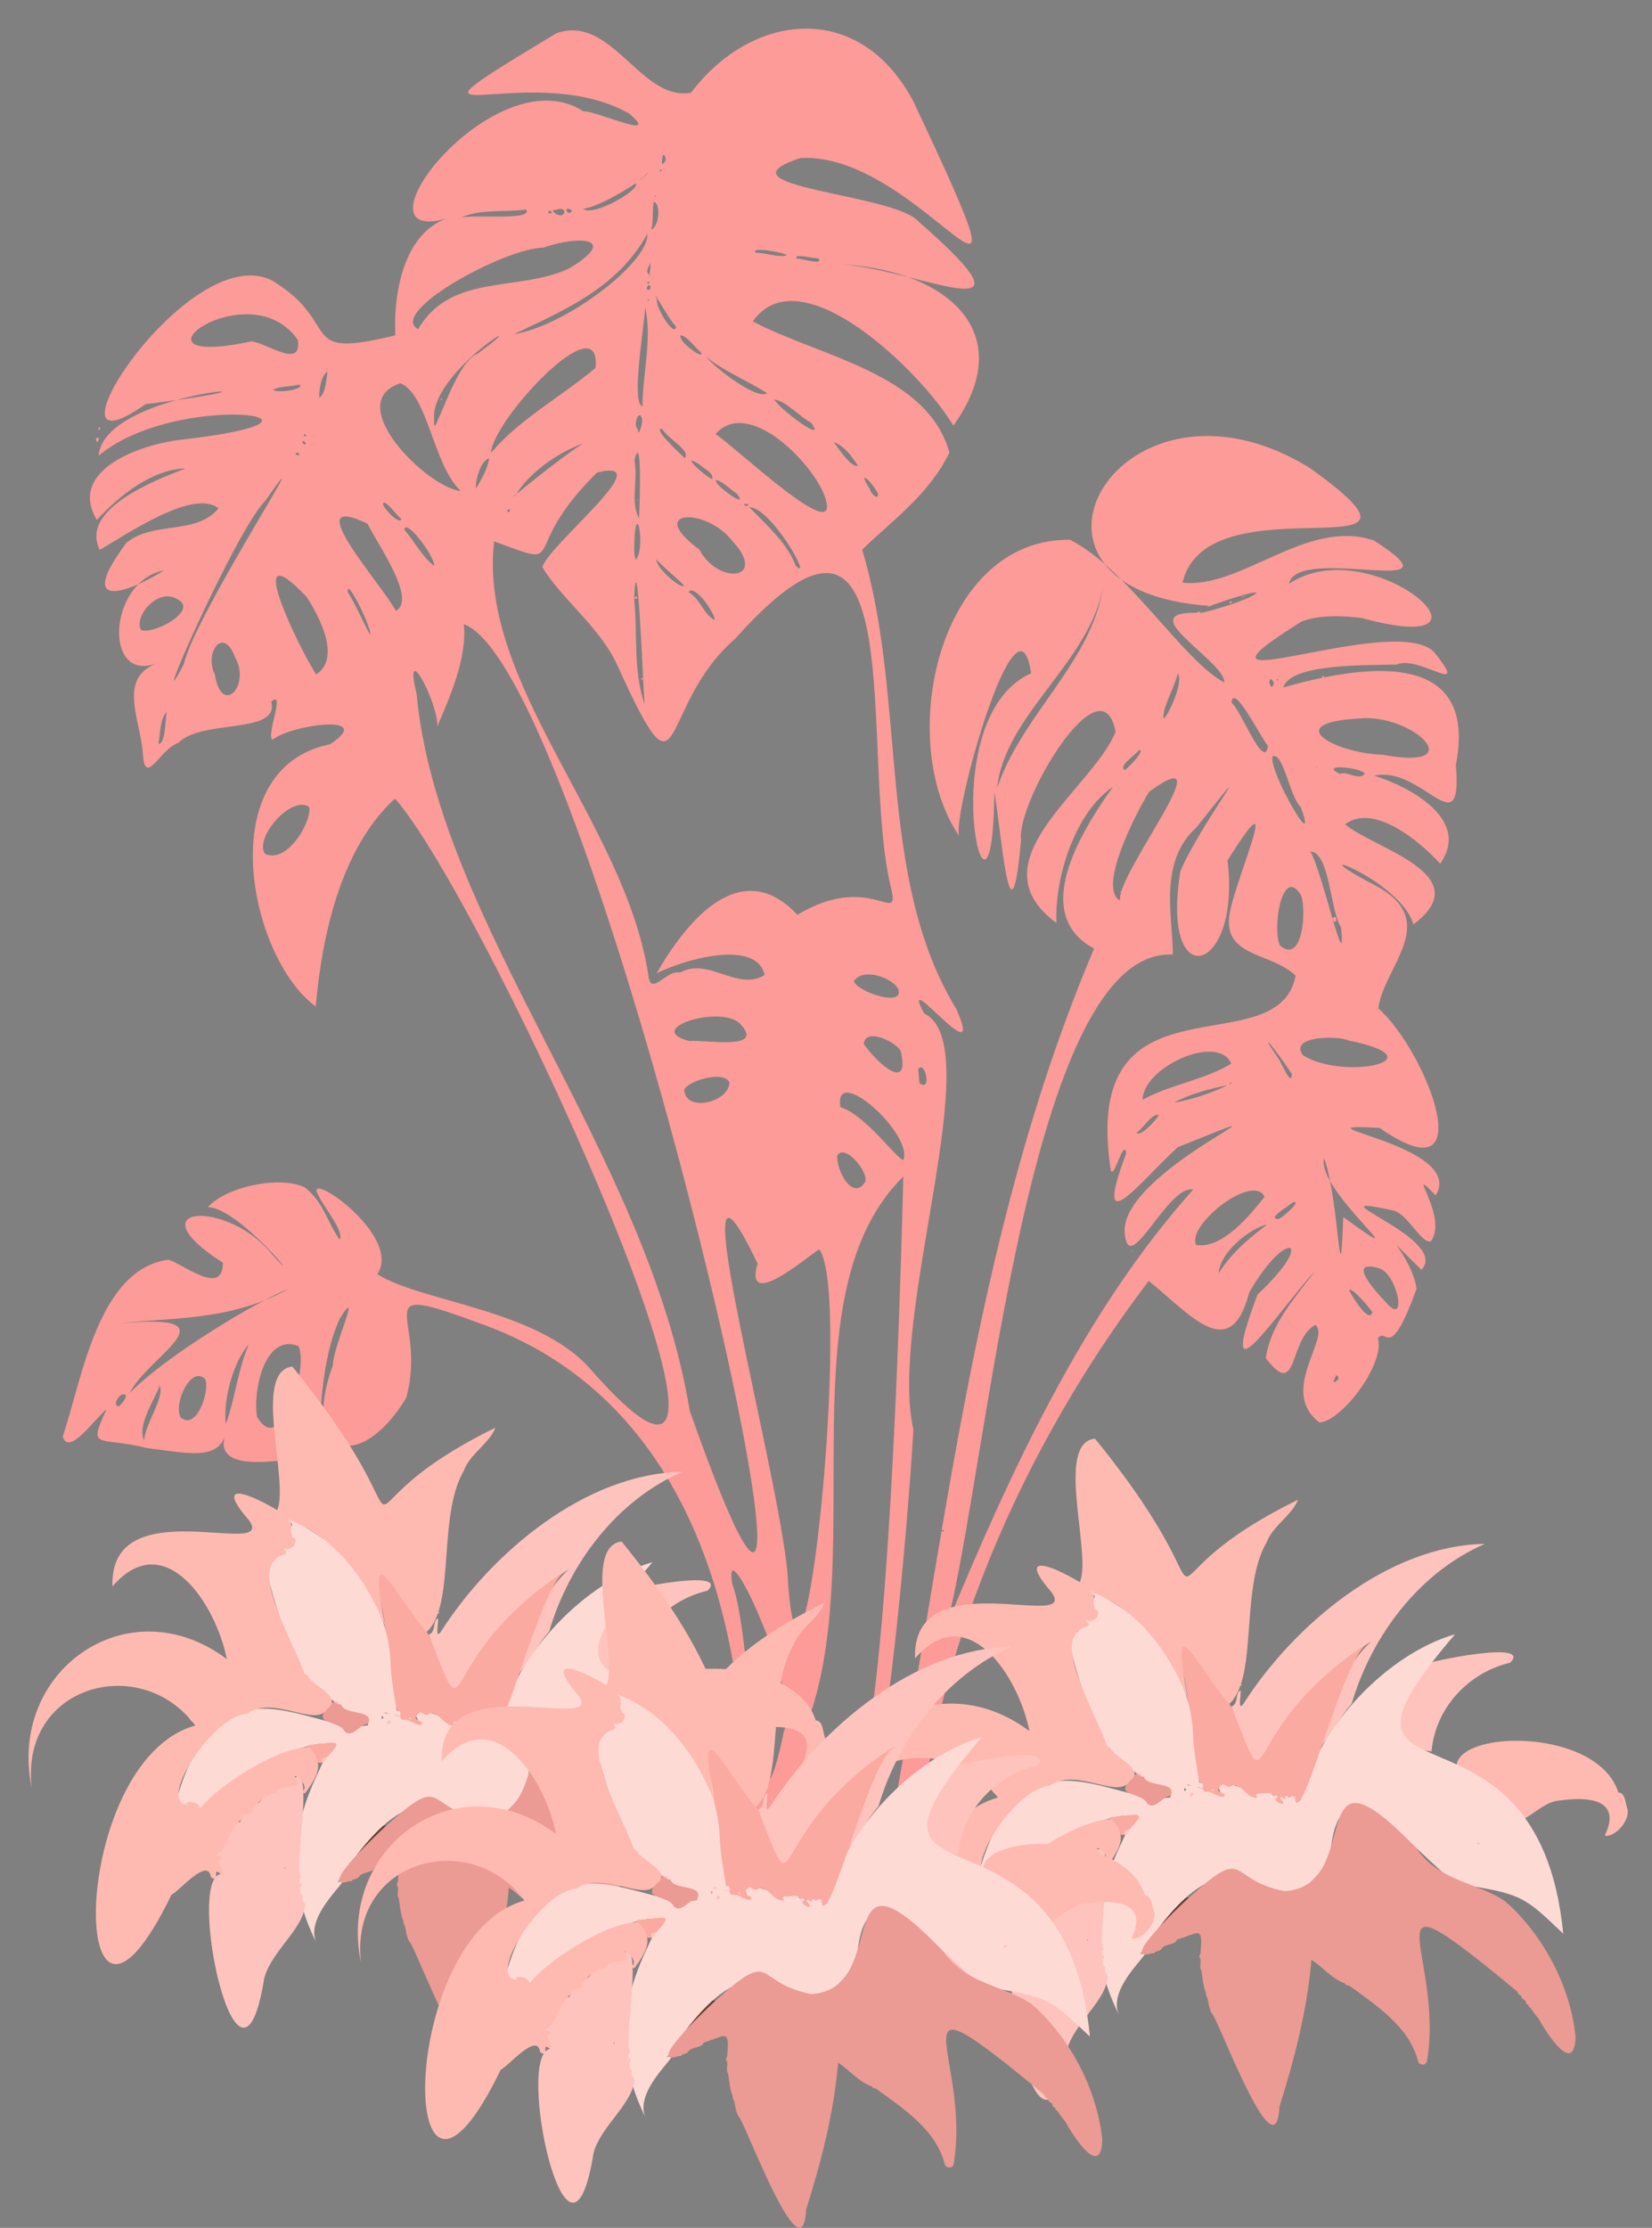 <svg viewBox="43.225 -2.783 160.55 216.474" fill="none" xmlns="http://www.w3.org/2000/svg" xmlns:xlink="http://www.w3.org/1999/xlink" xmlns:blush="http://design.blush" overflow="visible" width="160.55px" height="216.474px"><rect x="43.225" y="-2.783" width="160.55" height="216.474" fill="#808080" stroke="none"/><g id="Master/Stickers/Pink Outdoor 2" blush:has-customizable-colors="true" blush:viewBox="45.69499999999999 -1.1120092378752702 156.845 214.98845265588915" blush:i="0"><g id="Group Copy" blush:i="0.0"><g id="Group 62" blush:i="0.0.0"><path id="Fill 5066" fill-rule="evenodd" clip-rule="evenodd" d="M164.078 55.346C163.913 55.447 163.749 55.551 163.56 55.609C163.742 55.539 163.901 55.419 164.078 55.346" fill="#FC9B98" blush:i="0.0.0.0"/><path id="Fill 5068" fill-rule="evenodd" clip-rule="evenodd" d="M156.762 56.862C156.743 56.878 156.724 56.891 156.708 56.913C156.727 56.881 156.736 56.857 156.762 56.862" fill="#FC9B98" blush:i="0.0.0.1"/><path id="Fill 5070" fill-rule="evenodd" clip-rule="evenodd" d="M159.911 56.743C159.941 56.816 159.661 56.764 159.574 56.822C159.574 56.567 159.824 56.642 159.911 56.743" fill="#FC9B98" blush:i="0.0.0.2"/><path id="Fill 5072" fill-rule="evenodd" clip-rule="evenodd" d="M173.605 81.288C173.474 81.245 173.342 81.189 173.216 81.126C173.35 81.172 173.508 81.174 173.605 81.288" fill="#FC9B98" blush:i="0.0.0.3"/><path id="Fill 5074" fill-rule="evenodd" clip-rule="evenodd" d="M163.831 55.248C163.982 55.206 164.124 55.142 164.262 55.066C164.14 55.203 164.075 55.252 163.831 55.248" fill="#FC9B98" blush:i="0.0.0.4"/><path id="Fill 5076" fill-rule="evenodd" clip-rule="evenodd" d="M162.085 63.236C162.09 63.19 162.107 63.149 162.136 63.111C162.112 63.149 162.095 63.191 162.085 63.236" fill="#FC9B98" blush:i="0.0.0.5"/><path id="Fill 5078" fill-rule="evenodd" clip-rule="evenodd" d="M161.016 56.598C161.518 56.411 162.021 56.223 162.521 56.03C162.026 56.242 161.528 56.443 161.016 56.598" fill="#FC9B98" blush:i="0.0.0.6"/><path id="Fill 5080" fill-rule="evenodd" clip-rule="evenodd" d="M160.544 56.188C160.623 56.146 160.709 56.106 160.797 56.097C161.638 55.917 160.189 56.308 160.544 56.188" fill="#FC9B98" blush:i="0.0.0.7"/><path id="Fill 5082" fill-rule="evenodd" clip-rule="evenodd" d="M173.322 80.97C173.618 81.142 173.47 81.055 173.322 80.97C173.477 81.036 173.62 81.15 173.322 80.97" fill="#FC9B98" blush:i="0.0.0.8"/><path id="Fill 5084" fill-rule="evenodd" clip-rule="evenodd" d="M156.977 57.52C156.988 57.53 156.983 57.524 156.977 57.52C156.983 57.524 156.989 57.529 156.977 57.52" fill="#FC9B98" blush:i="0.0.0.9"/><path id="Fill 5086" fill-rule="evenodd" clip-rule="evenodd" d="M95.886 7.416C95.889 7.411 95.89 7.409 95.893 7.405L95.886 7.416Z" fill="#FC9B98" blush:i="0.0.0.10"/><path id="Fill 5088" fill-rule="evenodd" clip-rule="evenodd" d="M131.639 140.679C131.636 140.654 131.638 140.666 131.639 140.679C131.628 140.667 131.621 140.655 131.639 140.679" fill="#FC9B98" blush:i="0.0.0.11"/><path id="Fill 5090" fill-rule="evenodd" clip-rule="evenodd" d="M58.834 48.609C58.831 48.612 58.829 48.619 58.824 48.618L58.834 48.609Z" fill="#FC9B98" blush:i="0.0.0.12"/><path id="Fill 5092" fill-rule="evenodd" clip-rule="evenodd" d="M54.71 133.888C55.11 133.704 55.969 132.442 55 132.755C54.625 133.021 54.25 133.703 54.71 133.888V133.888ZM55.834 132.571C59.514 128.801 68.507 123.503 71.244 122.465C65.546 125.638 59.7 125.203 54.7 125.825C66.446 124.689 57.617 128.922 55.834 132.571V132.571ZM57.228 137.167C57.332 135.55 59.252 132.996 58.738 131.855C58.293 133.188 56.522 135.649 57.228 137.167V137.167ZM60.795 134.957C62.355 136.235 63.611 132.381 63.186 131.242C61.779 129.782 60.025 133.7 60.795 134.957V134.957ZM65.173 135.585C66.033 133.267 66.349 130.298 67.398 127.857C65.856 129.595 64.899 133.283 65.173 135.585V135.585ZM68.206 134.864C70.472 138.969 73.249 130.205 72.237 128.016C68.938 126.699 67.778 132.42 68.206 134.864V134.864ZM110.258 134.293C129.606 189.148 101.27 62.475 88.306 57.869C88.638 61.166 86.928 64.978 85.735 67.782C85.758 65.342 82.384 59.081 83.716 64.672C85.806 86.988 106.122 109.16 110.258 134.293V134.293ZM114.393 151.141C116.486 156.617 116.329 180.499 119.415 165.411C121.12 161.656 113.368 145.095 114.393 151.141V151.141ZM119.821 151.183C121.234 169.431 126.059 122.684 122.834 118.599C121.426 119.551 115.513 124.592 116.85 119.988C108.353 102.268 119.69 142.798 119.821 151.183V151.183ZM122.056 163.553C128.716 196.237 130.659 125.597 131.013 111.538C119.63 122.724 127.386 147.325 122.056 163.553V163.553ZM124.592 109.513C124.481 110.897 126.101 114.013 127.326 112.033C127.595 110.952 125.26 108.279 124.592 109.513V109.513ZM131.019 109.933C131.985 107.347 124.188 100.438 124.906 104.798C127.325 105.533 130.337 109.805 131.019 109.933V109.933ZM130.758 99.336C130.375 98.499 127.292 96.982 127.178 98.656C128.458 100.513 131.731 103.461 130.758 99.336V99.336ZM130.52 93.318C129.986 92.253 127.182 91.184 126.208 92.529C126.397 93.543 131.166 95.173 130.52 93.318V93.318ZM109.722 103.068C109.768 105.353 114.045 104.369 114.114 102.407C113.625 101.215 110.252 102.166 109.722 103.068V103.068ZM110.223 98.368C111.6 98.205 117.67 99.358 115.186 96.736C113.442 94.77 105.591 97.173 110.223 98.368V98.368ZM129.895 83.798C126.546 70.99 132.356 39.484 114.696 59.259C106.931 65.956 109.921 76.57 103.176 61.766C101.48 58.1 97.755 55.381 95.931 52.316C96.706 49.978 107.463 41.572 101.243 43.139C93.356 50.892 98.799 52.619 91.248 49.816C89.646 63.651 104.004 77.271 106.234 91.961C106.463 94.16 107.992 91.375 109.302 91.726C112.078 90.157 114.896 93.599 117.533 91.956C116.755 88.378 109.588 90.487 107.035 91.791C109.985 86.641 115.251 80.276 120.719 86.103C127.639 81.936 130.556 87.057 129.895 83.798V83.798ZM126.604 42.469C126.046 41.604 125.293 40.541 124.25 40.171C124.759 40.869 125.984 42.703 126.604 42.469V42.469ZM120.551 52.177C122.302 53.931 118.248 46.558 116.043 46.49C117.595 48.133 119.7 49.896 120.551 52.177V52.177ZM123.291 45.218C121.918 41.905 115.9 35.874 112.761 39.389C114.959 40.848 125.513 50.938 123.291 45.218V45.218ZM122.045 38.29C120.882 37.674 119.641 36.195 118.477 36.039C118.909 36.91 123.698 40.493 122.045 38.29V38.29ZM117.762 35.416C115.796 34.155 113.307 33.146 111.812 31.842C112.824 33.087 116.853 36.12 117.762 35.416V35.416ZM111.231 42.367C109.279 41.118 111.353 43.228 112.438 43.782C112.624 43.136 111.623 42.79 111.231 42.367V42.367ZM111.305 31.404C110.656 30.893 110.172 30.017 109.384 29.775C108.993 30.356 111.896 32.38 111.305 31.404V31.404ZM107.578 38.896C106.582 38.743 109.184 41.192 109.784 41.724C110.377 40.987 108.045 39.783 107.578 38.896V38.896ZM109.699 54.102C109.093 53.451 107.865 52.498 107.003 51.567C107.094 52.608 109.604 54.576 109.699 54.102V54.102ZM114.852 45.205C114.228 44.787 113.688 44.227 113.015 43.896C111.758 43.658 116.277 47.048 114.852 45.205V45.205ZM115.65 46.174C115.297 46.397 116.028 46.452 115.961 46.209C115.854 46.186 115.734 46.209 115.65 46.174V46.174ZM110.146 54.76C111.296 55.398 111.59 56.941 112.688 57.462C112.655 56.66 110.643 53.898 110.146 54.76V54.76ZM111.191 50.614C113.036 54.107 117.949 53.591 114.35 49.728C111.807 46.488 105.891 46.714 111.191 50.614V50.614ZM108.927 28.942C108.31 28.411 106.361 24.796 107.085 26.317C106.85 26.99 108.814 30.127 108.927 28.942V28.942ZM107.852 12.415C107.585 11.869 107.551 12.924 107.569 13.189C107.849 13.04 108.011 12.718 107.852 12.415V12.415ZM107.312 13.839C107.398 13.951 107.466 13.825 107.543 13.768C107.49 13.597 107.384 13.759 107.312 13.839V13.839ZM106.768 16.816C106.582 17.67 106.759 19.079 106.482 19.552C107.322 19.219 107.437 16.978 106.768 16.816V16.816ZM106.93 16.184C106.85 16.224 106.885 16.282 106.888 16.349C106.986 16.323 106.946 16.265 106.93 16.184V16.184ZM106.819 16.538C106.799 16.578 106.768 16.618 106.813 16.646C106.829 16.606 106.87 16.569 106.819 16.538V16.538ZM104.895 49.322C104.922 50.086 104.727 50.895 105.026 51.614C105.912 50.541 105.168 45.999 104.895 49.322V49.322ZM104.885 41.929C105.253 44.025 104.46 45.86 105.322 47.581C105.413 46.26 105.627 38.945 104.885 41.929V41.929ZM105.214 38.923C105.169 39.938 105.83 38.169 105.576 37.777C105.27 36.983 104.733 38.606 105.214 38.923V38.923ZM105.927 27.064C105.813 29.184 104.539 36.357 105.663 36.7C105.645 33.743 106.625 30.145 105.927 27.064V27.064ZM106.174 26.312C106.219 26.364 106.289 26.581 106.288 26.404C106.316 26.289 106.249 26.267 106.174 26.312V26.312ZM106.27 24.874C106.157 25.058 105.937 25.32 106.25 25.399C106.528 25.28 106.492 25.029 106.27 24.874V24.874ZM106.08 24.693C106.254 24.767 106.289 24.801 106.378 24.658C106.251 24.557 106.222 24.562 106.08 24.693V24.693ZM106.404 23.949C106.145 24.43 106.649 22.717 106.337 22.736C106.63 22.826 105.683 23.579 106.404 23.949V23.949ZM104.852 55.369C105.224 58.945 104.727 62.194 105.86 65.664C105.698 63.09 105.151 49.185 104.852 55.369V55.369ZM106.137 19.936C103.265 25.165 98.134 27.323 93.187 29.684C98.114 28.929 106.332 22.73 106.137 19.936V19.936ZM106.106 14.074C105.906 14.323 105.599 14.549 105.373 14.694C105.623 14.634 106.462 13.82 106.106 14.074V14.074ZM104.998 15.043C103.53 16.003 101.272 17.313 99.899 17.509C100.898 18.327 105.569 15.57 104.998 15.043V15.043ZM98.443 17.5C98.105 17.508 98.351 17.879 98.505 17.907C98.953 17.789 98.86 17.599 98.443 17.5V17.5ZM98.071 17.76C97.9 17.31 97.321 17.61 96.941 17.671C97.164 18.136 98.065 18.392 98.071 17.76V17.76ZM96.65 17.652C96.347 17.993 96.629 18.025 96.888 17.848C97.027 17.945 96.745 17.748 96.65 17.652V17.652ZM96.025 21.281C92.28 21.319 80.853 27.567 83.858 29.202C87.068 23.707 93.597 25.617 98.523 23.307C103.504 20.323 99.498 20.057 96.025 21.281V21.281ZM94.36 17.576C92.074 17.879 89.698 17.473 87.831 18.471C88.334 17.895 95.149 18.778 94.36 17.576V17.576ZM93.328 45.364C92.025 46.284 98.193 41.29 99.925 40.296C97.426 41.176 94.545 43.231 93.328 45.364V45.364ZM92.484 46.832C92.652 47.029 92.767 47.029 92.784 46.741C92.711 46.628 92.583 46.799 92.484 46.832V46.832ZM90.948 41.228C93.596 38.019 97.794 35.748 101.1 32.972C101.724 26.561 91.017 38.15 90.948 41.228V41.228ZM89.626 31.595C96.313 26.685 84.908 33.295 85.424 38.017C85.186 40.801 87.375 32.355 89.626 31.595V31.595ZM89.491 44.671C89.926 43.959 90.651 42.728 90.754 41.762C89.804 42.016 89.376 44.303 89.491 44.671V44.671ZM82.13 34.457C76.399 36.343 84.752 44.622 88.006 44.923C85.327 42.445 84.794 35.479 82.13 34.457V34.457ZM82.231 47.632C81.791 47.324 80.563 45.576 80.437 46.203C80.593 46.732 82.109 48.274 82.231 47.632V47.632ZM78.946 48.107C71.927 44.747 80.577 54.285 81.694 56.578C83.765 55.461 79.902 50.076 78.946 48.107V48.107ZM77.03 54.774C77.741 55.778 79.148 59.062 79.22 58.847C79.239 57.997 76.833 53.127 77.03 54.774V54.774ZM82.528 48.71C83.513 49.811 84.305 51.384 85.418 52.203C85.522 51.321 82.602 47.451 82.528 48.71V48.71ZM132.58 102.444C133.795 103.436 133.16 100.174 132.459 101.093C132.503 101.587 132.541 102.015 132.58 102.444V102.444ZM127.775 44.762C127.84 45.134 128.559 45.889 128.56 45.215C127.988 44.013 126.419 42.625 127.775 44.762V44.762ZM116.696 21.781C117.7 21.781 118.773 22.236 119.672 22.044C119.844 21.821 115.971 21.101 116.696 21.781V21.781ZM120.623 22.328C121.121 22.331 123.348 23.048 122.746 22.316C122.259 22.342 120.402 21.815 120.623 22.328V22.328ZM75.057 33.351C74.468 33.575 74.195 35.151 74.256 35.879C74.868 35.485 74.938 34.047 75.057 33.351V33.351ZM73.025 55.213C66.648 48.541 72.204 60.022 73.949 62.761C76.39 61.145 74.273 57.149 73.025 55.213V55.213ZM72.839 39.39C72.693 39.54 72.764 39.598 72.957 39.618C73.084 39.535 72.9 39.464 72.839 39.39V39.39ZM72.582 40.125C72.734 40.396 72.807 40.56 72.969 40.256C72.834 40.175 72.75 40.002 72.582 40.125V40.125ZM71.947 41.328C72.126 41.464 72.194 41.526 72.334 41.343C72.176 41.207 72.118 41.101 71.947 41.328V41.328ZM72.305 34.588C71.472 34.81 70.531 34.714 69.759 35.086C70.224 35.471 72.965 35.005 72.305 34.588V34.588ZM72.167 30.243C67.38 23.356 54.261 33.25 67.661 30.383C69.078 30.496 72.615 33.164 72.167 30.243V30.243ZM68.994 45.891C66.107 48.782 57.196 69.155 61.1 61.729C62.093 57.072 75.138 37.154 68.994 45.891V45.891ZM60.364 55.387C58.591 54.364 56.22 57.058 56.909 58.406C57.992 58.995 62.776 56.471 60.364 55.387V55.387ZM58.615 69.509C59.443 69.5 59.233 66.353 59.492 66.367C58.778 66.871 58.813 68.553 58.615 69.509V69.509ZM64.102 62.74C64.771 66.913 67.625 63.78 66.076 61.107C64.945 57.972 63.043 60.625 64.102 62.74V62.74ZM73.294 75.652C71.642 74.396 67.95 78.506 68.955 80.169C70.987 81.195 73.43 77.388 73.294 75.652V75.652ZM68.12 78.485C68.093 78.49 68.066 78.503 68.04 78.513C68.069 78.568 68.205 78.504 68.12 78.485V78.485ZM49.327 136.8C51.255 130.957 52.801 120.536 59.599 119.615C61.104 120.081 64.907 123.22 64.885 119.911C56.118 114.297 65.328 113.686 69.69 119.117C73.3 123.112 66.468 114.514 63.421 114.513C65.194 112.543 70.289 111.432 72.781 112.555C74.632 113.873 75.044 116.05 76.246 117.67C76.682 116.778 74.561 114.376 74.032 113.086C73.28 111.093 82.314 117.348 79.9 121.018C84.077 123.707 95.289 124.391 100.478 130.102C122.756 155.652 90.625 84.997 81.612 74.815C76.298 79.662 74.501 88.283 73.907 95.011C67.4 90.266 63.722 71.854 75.318 69.53C79.887 66.476 71.422 67.652 69.743 69.081C68.972 69.018 71.042 64.081 69.582 65.402C70.429 68.622 62.873 67.048 60.56 69.394C58.749 69.999 57.302 73.814 57.107 70.421C56.861 67.036 54.552 63.006 58.687 61.579C53.207 63.926 53.657 53.666 59.167 52.644C55.51 54.92 50.574 56.578 55.499 49.975C58.049 47.812 62.354 49.237 64.462 46.601C62.026 44.713 55.825 48.951 52.926 50.648C50.955 46.73 58.17 43.916 61.263 42.731C58.048 42.805 54.824 45.354 52.639 47.739C49.867 43.139 56.254 40.56 60.522 39.978C79.504 37.872 60.481 35.022 52.812 41.499C53.333 34.83 76.26 34.132 57.365 36.493C46.167 44.404 61.454 20.271 69.684 24.482C76.674 28.726 71.826 32.211 81.642 29.799C81.419 24.47 83.057 19.36 87.07 18.319C76.425 21.782 91.209 2.386 99.915 8.029C101.245 7.979 107.625 11.007 104.341 8.228C94.444 2.698 78.861 11.56 97.29 0.452C102.713 -1.466 105.433 7.069 110.371 6.232C116.429 -1.753 126.9 -2.709 132.03 7.153C145.111 34.92 132.919 11.911 121.037 12.572C112.309 15.381 130.082 16.005 132.477 18.725C145.657 30.268 131.722 23.066 124.398 22.861C135.186 23.275 142.41 29.47 135.877 38.578C132.844 33.454 121.03 21.845 116.387 28.444C122.802 31.862 133.356 33.444 135.497 41.198C133.476 45.338 129.788 47.904 127.017 50.627C131.426 65.331 128.346 82.443 136.161 95.254C139.214 102.086 130.374 90.674 133.044 95.693C139.397 98.736 129.501 125.046 131.995 136.138C131.445 145.985 127.094 200.539 121.984 169.131C121.128 169.943 124.205 180.014 120.712 177.355C120.34 175.355 120.706 166.81 119.21 171.947C118.338 174.145 117.294 182.342 115.528 177.375C116.509 157.203 111.282 133.732 90.408 126.003C78.134 121.436 84.909 125.046 82.699 133.054C78.138 140.553 72.381 138.594 75.569 129.885C75.538 128.251 78.518 121.777 76.261 125.314C74.329 129.519 74.537 134.462 73.907 138.735C71.352 138.881 63.756 140.734 65.122 136.586C64.457 139.246 61.051 138.338 57.529 137.921C52.757 136.733 51.706 138.2 53.577 134.152C52.503 135.001 49.894 138.779 49.327 136.8V136.8Z" fill="#FC9B98" blush:i="0.0.0.13"/><path id="Fill 5094" fill-rule="evenodd" clip-rule="evenodd" d="M115.586 46.179C115.589 46.179 115.588 46.179 115.586 46.179C115.588 46.178 115.59 46.178 115.586 46.179" fill="#FC9B98" blush:i="0.0.0.14"/><path id="Fill 5096" fill-rule="evenodd" clip-rule="evenodd" d="M69.709 112.293C69.706 112.288 69.714 112.287 69.717 112.285L69.709 112.293Z" fill="#FC9B98" blush:i="0.0.0.15"/><path id="Fill 5098" fill-rule="evenodd" clip-rule="evenodd" d="M152.075 53.119C152.079 53.116 152.078 53.116 152.075 53.119C152.072 53.112 152.075 53.111 152.075 53.119" fill="#FC9B98" blush:i="0.0.0.16"/><path id="Fill 5100" fill-rule="evenodd" clip-rule="evenodd" d="M151.103 108.512C151.104 108.511 151.104 108.511 151.103 108.512C151.103 108.511 151.103 108.51 151.103 108.512" fill="#FC9B98" blush:i="0.0.0.17"/><path id="Fill 5102" fill-rule="evenodd" clip-rule="evenodd" d="M152.082 53.114C152.079 53.116 152.077 53.116 152.074 53.119C152.074 53.119 152.084 53.111 152.082 53.114" fill="#FC9B98" blush:i="0.0.0.18"/><path id="Fill 5104" fill-rule="evenodd" clip-rule="evenodd" d="M134.821 146.032C134.869 146.016 134.909 145.973 134.971 145.928C134.852 145.749 134.626 146.039 134.821 146.032M162.671 102.548C162.765 102.579 162.966 102.493 162.919 102.39C162.826 102.423 162.754 102.495 162.671 102.548M157.323 104.355C158.769 104.135 161.012 103.428 162.534 102.655C160.788 103.026 158.89 103.49 157.323 104.355M153.69 107.27C153.985 107.762 155.612 106.052 155.853 105.557C155.125 105.389 154.394 106.819 153.69 107.27M154.27 104.087C156.63 102.694 160.549 102.071 162.885 100.552C161.55 97.589 154.287 100.93 154.27 104.087M135.236 155.13C141.39 140.298 148.519 124.706 159.191 112.799C156.709 112.323 152.999 121.305 152.546 117.184C151.648 110.992 172.381 102.758 157.677 108.695C153.946 112.119 149.335 118.229 152.667 109.294C152.48 107.652 151.414 112.06 151.165 110.866C148.179 91.053 167.384 101.023 169.143 92.025C166.655 89.622 161.699 90.301 162.811 85.555C163.712 81.639 167.97 72.138 162.519 80.824C163.88 91.817 155.968 94.09 157.937 81.879C159.953 77.125 166.485 68.798 159.502 77.611C155.772 80.97 157.215 86.37 157.208 89.973C143.092 89.19 139.191 140.172 135.236 155.13M159.476 118.186C162.047 118.589 164.703 115.289 166.122 113.499C165.001 111.158 158.497 116.273 159.476 118.186M161.675 120.922C162.955 118.868 164.66 117.521 166.378 116.182C164.611 116.612 161.743 118.965 161.675 120.922M167.466 100.076C167.808 100.492 168.706 102.893 168.777 101.594C167.708 99.886 165.019 96.459 167.466 100.076M167.473 115.664C168.027 115.448 169.896 113.665 168.809 114.084C168.456 114.431 166.266 115.642 167.473 115.664M169.859 99.754C173.868 102.275 183.345 100.144 174.219 98.303C173.478 97.875 168.397 97.792 169.859 99.754M171.919 109.767C173.394 113.918 173.437 124.597 173.769 115.473C182.022 121.456 171.042 112.833 171.919 109.767M172.892 131.544C173.236 131.331 173.542 131.089 173.066 130.834C173.027 131.069 172.748 131.361 172.892 131.544M174.35 122.632C174.703 123.258 176.273 125.887 176.597 124.718C176.519 124.494 174.397 122.01 174.35 122.632M177.802 123.625C180.107 126.463 179.062 120.864 177.191 120.434C174.075 119.553 176.856 122.652 177.802 123.625M173.549 87.314C172.487 85.681 172.458 80.017 170.576 79.96C171.691 81.768 174.13 92.845 173.549 87.314M173.467 72.422C174.085 72.045 175.347 73.179 175.873 72.355C175.199 71.73 171.344 71.425 173.467 72.422M171.128 71.746C171.134 71.769 171.16 71.787 171.183 71.814C171.233 71.741 171.147 71.65 171.128 71.746M177.601 70.553C186.342 72.171 180.513 66.5 175.317 67.03C167.451 67.477 173.194 70.447 177.601 70.553M169.634 84.143C167.774 81.261 166.849 87.617 167.627 89.099C169.905 90.999 170.216 85.367 169.634 84.143M169.645 75.654C168.507 74.518 167.975 70.356 166.91 70.685C166.387 71.948 171.503 80.771 169.645 75.654M167.402 63.2C167.384 63.187 167.336 63.22 167.276 63.243C167.359 63.399 167.508 63.323 167.402 63.2M166.73 63.177C166.467 63.497 166.625 63.69 166.801 63.985C167.129 63.659 167.073 63.51 166.73 63.177M166.45 69.7C165.69 68.752 163.063 63.479 162.911 65.499C163.71 65.966 166.107 72.237 166.45 69.7M157.704 62.642C157.315 64.09 156.136 66.178 156.313 66.979C156.395 67.353 158.323 63.721 157.704 62.642M154.916 74.136C153.467 76.472 149.916 83.553 152.071 84.718C151.716 82.105 162.476 68.692 154.916 74.136M153.927 70.085C153.555 70.647 151.888 71.577 152.529 72.047C152.954 71.745 154.574 70.087 153.927 70.085M150.446 54.054C149.299 61.438 140.862 66.621 140.134 73.781C142.529 66.638 149.462 61.437 150.446 54.054M128.925 179.216C134.982 148.558 137.448 117.958 149.553 89.385C143.324 86.042 148.246 78.083 151.383 73.677C147.768 76.098 145.693 82.402 145.896 86.901C137.779 80.899 149.295 74.026 151.645 68.328C150.278 61.094 141.923 75.306 142.458 78.836C141.419 90.479 140.523 77.762 139.859 74.16C139.707 92.503 133.493 67.074 143.433 62.635C142.1 53.527 135.745 76.445 136.435 78.444C130.167 69.215 134.412 49.514 147.21 49.663C152.756 52.428 158.265 61.491 162.218 63.528C162.212 61.32 152.744 56.428 159.934 56.776C165.203 55.553 168.418 53.383 160.798 56.097C138.639 54.56 152.176 31.294 170.581 42.727C185.803 53.671 160.565 43.516 158.149 53.828C163.822 54.49 170.269 47.499 176.755 49.738C186.059 55.704 169.326 50.01 168.492 53.938C176.63 48.553 190.843 61.427 175.576 57.271C173.782 57.043 171.677 56.927 169.775 57.578C155.6 66.39 178.876 56.477 182.651 60.632C186.221 65.138 181.093 60.804 178.977 61.79C175.854 61.877 168.677 61.676 167.935 64.011C175.049 62 186.998 59.82 184.715 71.545C185.391 79.654 181.425 71.523 176.784 72.592C180.312 73.676 186.206 76.901 183.183 81.142C181.251 78.989 176.741 75.218 173.951 77.308C176.591 79.622 187.051 82.183 180.586 87.043C179.309 82.578 168.364 78.784 176.886 83.254C183.384 86.687 177.684 91.16 177.178 95.196C181.923 99.4 187.453 113.892 177.304 106.809C167.781 106.303 185.837 108.428 182.749 113.374C179.566 110.053 184.059 115.365 182.293 117.822C181.393 118.132 180.089 115.262 178.702 114.855C169.83 112.891 184.282 117.518 181.369 120.601C176.611 115.953 180.408 119.084 180.896 122.436C178.247 129.788 177.961 126.087 177.146 127.247C177.843 129.791 173.559 135.364 171.453 135.433C167.44 132.389 172.615 127.124 171.052 125.949C168.452 127.342 169.395 133.358 166.242 129.167C166.747 125.806 169.093 123.314 171.03 120.718C167.547 124.452 161.151 134.356 165.44 122.999C171.319 117.489 168.191 116.53 164.63 122.811C162.78 129.839 158.942 124.945 154.864 121.681C142.81 137.511 133.395 158.304 132.31 178.899C132.164 182.815 130.594 178.733 130.405 179.012C130.389 180.439 127.839 180.473 128.925 179.216" fill="#FC9B98" blush:i="0.0.0.19"/><path id="Fill 5106" fill-rule="evenodd" clip-rule="evenodd" d="M173.764 81.232C173.778 81.24 173.771 81.236 173.764 81.232C173.772 81.235 173.778 81.24 173.764 81.232" fill="#FC9B98" blush:i="0.0.0.20"/><path id="Fill 5108" fill-rule="evenodd" clip-rule="evenodd" d="M173.792 81.241C173.788 81.243 173.79 81.242 173.792 81.241C173.803 81.251 173.796 81.249 173.792 81.241" fill="#FC9B98" blush:i="0.0.0.21"/><path id="Fill 5110" fill-rule="evenodd" clip-rule="evenodd" d="M139.858 74.159C139.892 74.163 139.934 74.163 139.969 74.167C139.931 74.164 139.895 74.161 139.858 74.159" fill="#FC9B98" blush:i="0.0.0.22"/><path id="Fill 5112" fill-rule="evenodd" clip-rule="evenodd" d="M151.194 108.603C151.193 108.604 151.193 108.604 151.194 108.603C151.196 108.605 151.195 108.605 151.194 108.603" fill="#FC9B98" blush:i="0.0.0.23"/><path id="Fill 5114" fill-rule="evenodd" clip-rule="evenodd" d="M173.766 81.232C173.775 81.235 173.782 81.232 173.792 81.241C173.783 81.248 173.775 81.236 173.766 81.232" fill="#FC9B98" blush:i="0.0.0.24"/><path id="Fill 5116" fill-rule="evenodd" clip-rule="evenodd" d="M52.685 40.17C52.474 39.946 52.53 39.884 52.701 39.703C52.916 39.868 52.832 39.949 52.685 40.17" fill="#FC9B98" blush:i="0.0.0.25"/><path id="Fill 5118" fill-rule="evenodd" clip-rule="evenodd" d="M52.786 38.881C52.851 38.632 52.901 38.661 52.942 38.882C52.908 39.064 52.835 39.057 52.786 38.881" fill="#FC9B98" blush:i="0.0.0.26"/><path id="Fill 5120" fill-rule="evenodd" clip-rule="evenodd" d="M58.748 48.467C58.708 48.496 58.728 48.482 58.748 48.467C58.828 48.596 58.795 48.596 58.748 48.467" fill="#FC9B98" blush:i="0.0.0.27"/><path id="Fill 5122" fill-rule="evenodd" clip-rule="evenodd" d="M58.813 48.594C58.82 48.599 58.828 48.604 58.834 48.609C58.822 48.625 58.819 48.605 58.813 48.594" fill="#FC9B98" blush:i="0.0.0.28"/><path id="Fill 5124" fill-rule="evenodd" clip-rule="evenodd" d="M171.806 63.076C171.642 63.016 171.668 62.872 171.837 62.898C171.93 62.937 171.955 63.114 171.806 63.076" fill="#FC9B98" blush:i="0.0.0.29"/><path id="Fill 5126" fill-rule="evenodd" clip-rule="evenodd" d="M171.806 63.076C171.834 63.076 171.863 63.076 171.892 63.075C171.863 63.115 171.837 63.096 171.806 63.076" fill="#FC9B98" blush:i="0.0.0.30"/><path id="Fill 5128" fill-rule="evenodd" clip-rule="evenodd" d="M57.324 71.816C57.321 71.822 57.307 71.822 57.303 71.82L57.324 71.816Z" fill="#FC9B98" blush:i="0.0.0.31"/><path id="Fill 5130" fill-rule="evenodd" clip-rule="evenodd" d="M169.62 63.638C169.67 63.641 169.72 63.644 169.769 63.646C169.679 63.746 169.664 63.778 169.62 63.638" fill="#FC9B98" blush:i="0.0.0.32"/><path id="Fill 5132" fill-rule="evenodd" clip-rule="evenodd" d="M184.003 63.067C183.999 62.989 184.001 63.028 184.003 63.067C183.901 63.015 183.935 63.028 184.003 63.067" fill="#FC9B98" blush:i="0.0.0.33"/><path id="Fill 5134" fill-rule="evenodd" clip-rule="evenodd" d="M180.177 62.401C180.186 62.396 180.198 62.383 180.205 62.386C180.277 62.415 180.159 62.459 180.177 62.401" fill="#FC9B98" blush:i="0.0.0.34"/><path id="Fill 5136" fill-rule="evenodd" clip-rule="evenodd" d="M63.585 114.672C63.567 114.673 63.55 114.674 63.532 114.674C63.537 114.634 63.576 114.635 63.585 114.672" fill="#FC9B98" blush:i="0.0.0.35"/><path id="Fill 5138" fill-rule="evenodd" clip-rule="evenodd" d="M161.227 53.468C161.208 53.489 161.217 53.478 161.227 53.468C161.282 53.493 161.21 53.556 161.227 53.468" fill="#FC9B98" blush:i="0.0.0.36"/><path id="Fill 5140" fill-rule="evenodd" clip-rule="evenodd" d="M135.405 38.495C135.446 38.501 135.426 38.498 135.405 38.495C135.44 38.453 135.467 38.434 135.405 38.495" fill="#FC9B98" blush:i="0.0.0.37"/><path id="Fill 5142" fill-rule="evenodd" clip-rule="evenodd" d="M135.461 38.441C135.455 38.448 135.456 38.438 135.455 38.433L135.461 38.441Z" fill="#FC9B98" blush:i="0.0.0.38"/><path id="Fill 5144" fill-rule="evenodd" clip-rule="evenodd" d="M135.557 38.428C135.541 38.383 135.549 38.406 135.557 38.428C135.462 38.446 135.47 38.416 135.557 38.428" fill="#FC9B98" blush:i="0.0.0.39"/><path id="Fill 5146" fill-rule="evenodd" clip-rule="evenodd" d="M135.468 38.433C135.459 38.433 135.463 38.433 135.468 38.433C135.463 38.44 135.459 38.442 135.468 38.433" fill="#FC9B98" blush:i="0.0.0.40"/><path id="Fill 5148" fill-rule="evenodd" clip-rule="evenodd" d="M175.49 131.907L175.481 131.891C175.488 131.892 175.489 131.902 175.49 131.907" fill="#FC9B98" blush:i="0.0.0.41"/><path id="Fill 5150" fill-rule="evenodd" clip-rule="evenodd" d="M130.556 23.959C130.594 23.981 130.577 24.015 130.555 24.047C130.511 24.021 130.539 23.992 130.556 23.959" fill="#FC9B98" blush:i="0.0.0.42"/><path id="Fill 5152" fill-rule="evenodd" clip-rule="evenodd" d="M100.576 44.037C100.567 44.037 100.558 44.037 100.55 44.036C100.555 44.021 100.566 44.033 100.576 44.037" fill="#FC9B98" blush:i="0.0.0.43"/><path id="Fill 5154" fill-rule="evenodd" clip-rule="evenodd" d="M100.59 44.044C100.564 44.033 100.597 44.038 100.609 44.038C100.603 44.04 100.595 44.046 100.59 44.044" fill="#FC9B98" blush:i="0.0.0.44"/><path id="Fill 5156" fill-rule="evenodd" clip-rule="evenodd" d="M83.502 62.136C83.537 62.164 83.573 62.194 83.608 62.222C83.537 62.237 83.531 62.172 83.502 62.136" fill="#FC9B98" blush:i="0.0.0.45"/><path id="Fill 5158" fill-rule="evenodd" clip-rule="evenodd" d="M83.502 62.136C83.531 62.172 83.537 62.237 83.608 62.222C83.498 62.284 83.463 62.257 83.502 62.136" fill="#FC9B98" blush:i="0.0.0.46"/><path id="Fill 5160" fill-rule="evenodd" clip-rule="evenodd" d="M70.81 56.295C70.828 56.27 70.846 56.269 70.867 56.291C70.848 56.319 70.831 56.32 70.81 56.295" fill="#FC9B98" blush:i="0.0.0.47"/><path id="Fill 5162" fill-rule="evenodd" clip-rule="evenodd" d="M70.969 43.414C71.034 43.431 71.044 43.331 71.112 43.347C71.064 43.37 71.016 43.392 70.969 43.414" fill="#FC9B98" blush:i="0.0.0.48"/><path id="Fill 5164" fill-rule="evenodd" clip-rule="evenodd" d="M71.111 43.347C71.045 43.331 71.034 43.43 70.968 43.414C70.969 43.29 71.014 43.262 71.111 43.347" fill="#FC9B98" blush:i="0.0.0.49"/><path id="Fill 5166" fill-rule="evenodd" clip-rule="evenodd" d="M86.045 36.034C86.067 35.925 86.101 35.91 86.198 35.988C86.142 36.055 86.096 36.128 86.045 36.034" fill="#FC9B98" blush:i="0.0.0.50"/><path id="Fill 5168" fill-rule="evenodd" clip-rule="evenodd" d="M104.857 55.299C104.857 55.334 104.855 55.352 104.818 55.326C104.834 55.316 104.843 55.309 104.857 55.299" fill="#FC9B98" blush:i="0.0.0.51"/><path id="Fill 5170" fill-rule="evenodd" clip-rule="evenodd" d="M105.062 55.177C105.301 55.225 105.057 55.543 104.855 55.343C104.864 55.247 105.013 55.207 105.062 55.177" fill="#FC9B98" blush:i="0.0.0.52"/><path id="Fill 5172" fill-rule="evenodd" clip-rule="evenodd" d="M105.718 63.151C105.675 63.277 105.629 63.31 105.527 63.185C105.597 63.087 105.676 63.026 105.718 63.151" fill="#FC9B98" blush:i="0.0.0.53"/><path id="Fill 5174" fill-rule="evenodd" clip-rule="evenodd" d="M105.501 63.233C105.469 63.284 105.453 63.246 105.441 63.205C105.462 63.155 105.486 63.2 105.501 63.233" fill="#FC9B98" blush:i="0.0.0.54"/><path id="Fill 5176" fill-rule="evenodd" clip-rule="evenodd" d="M105.201 45.916C105.147 45.862 105.132 45.804 105.205 45.758C105.229 45.812 105.225 45.862 105.201 45.916" fill="#FC9B98" blush:i="0.0.0.55"/><path id="Fill 5178" fill-rule="evenodd" clip-rule="evenodd" d="M115.586 46.175C115.586 46.177 115.586 46.176 115.586 46.175C115.587 46.177 115.59 46.179 115.586 46.175" fill="#FC9B98" blush:i="0.0.0.56"/><path id="Fill 5180" fill-rule="evenodd" clip-rule="evenodd" d="M115.589 46.178C115.606 46.182 115.654 46.162 115.647 46.184C115.628 46.182 115.608 46.182 115.589 46.178" fill="#FC9B98" blush:i="0.0.0.57"/><path id="Fill 5182" fill-rule="evenodd" clip-rule="evenodd" d="M115.583 46.179L115.586 46.175C115.586 46.177 115.586 46.179 115.583 46.179" fill="#FC9B98" blush:i="0.0.0.58"/><path id="Fill 5184" fill-rule="evenodd" clip-rule="evenodd" d="M115.589 46.179C115.618 46.213 115.604 46.197 115.589 46.179C115.633 46.177 115.658 46.186 115.589 46.179" fill="#FC9B98" blush:i="0.0.0.59"/><path id="Fill 5186" fill-rule="evenodd" clip-rule="evenodd" d="M96.772 17.824L96.801 17.838C96.796 17.853 96.777 17.826 96.772 17.824" fill="#FC9B98" blush:i="0.0.0.60"/><path id="Fill 5188" fill-rule="evenodd" clip-rule="evenodd" d="M151.108 108.515C151.131 108.518 151.169 108.577 151.197 108.599C151.163 108.583 151.138 108.541 151.108 108.515" fill="#FC9B98" blush:i="0.0.0.61"/><path id="Fill 5190" fill-rule="evenodd" clip-rule="evenodd" d="M151.108 108.515C151.1 108.532 151.113 108.549 151.106 108.549C151.108 108.55 151.098 108.497 151.108 108.515" fill="#FC9B98" blush:i="0.0.0.62"/><path id="Fill 5192" fill-rule="evenodd" clip-rule="evenodd" d="M151.149 108.597C151.162 108.603 151.184 108.592 151.192 108.605C151.18 108.603 151.15 108.607 151.149 108.597" fill="#FC9B98" blush:i="0.0.0.63"/><path id="Fill 5194" fill-rule="evenodd" clip-rule="evenodd" d="M151.109 108.551C151.108 108.599 151.155 108.603 151.193 108.605C151.044 108.975 150.844 108.506 151.109 108.551" fill="#FC9B98" blush:i="0.0.0.64"/><path id="Fill 5196" fill-rule="evenodd" clip-rule="evenodd" d="M151.189 108.598C151.192 108.602 151.19 108.6 151.189 108.598C151.194 108.598 151.198 108.598 151.189 108.598" fill="#FC9B98" blush:i="0.0.0.65"/><path id="Fill 5198" fill-rule="evenodd" clip-rule="evenodd" d="M151.104 108.511C151.106 108.51 151.107 108.509 151.108 108.507C151.108 108.513 151.11 108.517 151.104 108.511" fill="#FC9B98" blush:i="0.0.0.66"/><path id="Fill 5200" fill-rule="evenodd" clip-rule="evenodd" d="M151.108 108.551C151.094 108.477 151.161 108.578 151.188 108.598C151.15 108.604 151.116 108.589 151.108 108.551" fill="#FC9B98" blush:i="0.0.0.67"/><path id="Fill 5202" fill-rule="evenodd" clip-rule="evenodd" d="M151.108 108.551C151.113 108.575 151.128 108.589 151.149 108.597C151.122 108.595 151.108 108.579 151.108 108.551" fill="#FC9B98" blush:i="0.0.0.68"/><path id="Fill 5204" fill-rule="evenodd" clip-rule="evenodd" d="M156.961 86.353C156.984 86.337 157.01 86.314 157.018 86.355C156.995 86.385 156.981 86.385 156.961 86.353" fill="#FC9B98" blush:i="0.0.0.69"/><path id="Fill 5206" fill-rule="evenodd" clip-rule="evenodd" d="M153.13 118.82C153.158 118.788 153.187 118.757 153.215 118.725C153.227 118.792 153.173 118.801 153.13 118.82" fill="#FC9B98" blush:i="0.0.0.70"/><path id="Fill 5208" fill-rule="evenodd" clip-rule="evenodd" d="M153.129 118.82C153.172 118.801 153.226 118.792 153.214 118.725C153.308 118.823 153.225 118.824 153.129 118.82" fill="#FC9B98" blush:i="0.0.0.71"/><path id="Fill 5210" fill-rule="evenodd" clip-rule="evenodd" d="M152.254 83.879C152.226 83.909 152.197 83.94 152.168 83.971C152.107 83.855 152.244 83.927 152.254 83.879" fill="#FC9B98" blush:i="0.0.0.72"/><path id="Fill 5212" fill-rule="evenodd" clip-rule="evenodd" d="M152.255 83.879C152.245 83.927 152.108 83.855 152.169 83.971C152.022 83.824 152.095 83.822 152.255 83.879" fill="#FC9B98" blush:i="0.0.0.73"/><path id="Fill 5214" fill-rule="evenodd" clip-rule="evenodd" d="M162.973 55.745C162.834 55.807 162.739 55.907 162.701 55.752C162.804 55.636 162.837 55.575 162.973 55.745" fill="#FC9B98" blush:i="0.0.0.74"/><path id="Fill 5216" fill-rule="evenodd" clip-rule="evenodd" d="M167.491 87.881C167.496 87.86 167.51 87.841 167.519 87.82C167.577 87.843 167.519 87.947 167.491 87.881" fill="#FC9B98" blush:i="0.0.0.75"/><path id="Fill 5218" fill-rule="evenodd" clip-rule="evenodd" d="M173.141 114.041C173.108 114.064 173.074 114.082 173.051 114.041C173.085 114.023 173.115 113.994 173.141 114.041" fill="#FC9B98" blush:i="0.0.0.76"/><path id="Fill 5220" fill-rule="evenodd" clip-rule="evenodd" d="M172.816 86.709C172.82 86.711 172.816 86.711 172.816 86.709C172.813 86.703 172.818 86.711 172.816 86.709" fill="#FC9B98" blush:i="0.0.0.77"/><path id="Fill 5222" fill-rule="evenodd" clip-rule="evenodd" d="M172.973 86.312C173.023 86.355 173.074 86.397 173.124 86.439C173.023 86.458 172.977 86.411 172.973 86.312" fill="#FC9B98" blush:i="0.0.0.78"/><path id="Fill 5224" fill-rule="evenodd" clip-rule="evenodd" d="M172.82 86.712C172.743 86.554 172.697 86.353 172.973 86.312C173.152 86.466 173.171 86.964 172.82 86.712" fill="#FC9B98" blush:i="0.0.0.79"/><path id="Fill 5226" fill-rule="evenodd" clip-rule="evenodd" d="M166.178 70.508C166.162 70.451 166.119 70.415 166.081 70.374C166.212 70.351 166.249 70.393 166.178 70.508" fill="#FC9B98" blush:i="0.0.0.80"/></g><g id="Group 52 Copy 2" blush:i="0.0.1"><path id="Fill 1828" fill-rule="evenodd" clip-rule="evenodd" d="M156.764 181.619C159.99 181.608 162.737 181.546 165.484 181.686C167.331 181.78 169.179 181.881 171.009 182.144C172.672 182.383 174.331 182.652 175.978 183.006C176.785 183.179 177.615 183.282 178.423 183.478C178.543 183.507 178.744 183.465 178.721 183.658C178.702 183.807 178.522 183.81 178.387 183.823C177.155 183.936 175.925 184.097 174.691 184.154C172.305 184.265 169.92 184.412 167.532 184.464C165.235 184.515 162.941 184.514 160.643 184.479C159.139 184.457 157.631 184.438 156.131 184.373C154.451 184.301 152.766 184.228 151.089 184.065C149.636 183.925 148.184 183.769 146.733 183.612C146.332 183.569 145.935 183.502 145.536 183.441C145.469 183.431 145.371 183.444 145.359 183.346C145.347 183.249 145.444 183.237 145.504 183.204C146.057 182.907 146.685 182.886 147.278 182.754C149.127 182.344 151.005 182.098 152.889 181.89C154.337 181.732 155.784 181.593 156.764 181.619" fill="#614135" blush:i="0.0.1.0"/><path id="Fill 1832" fill-rule="evenodd" clip-rule="evenodd" d="M182.35 167.391C180.75 167.238 179.096 166.685 177.472 166.7C178.805 164.3 179.448 161.288 181.197 159.056C182.27 158.585 192.201 156.566 189.991 158.777C185.92 159.719 182.71 163.211 182.35 167.391" fill="#FEC3BC" blush:i="0.0.1.1"/><path id="Fill 1834" fill-rule="evenodd" clip-rule="evenodd" d="M201.404 173.053C201.19 172.534 201.221 171.399 200.506 171.388C197.936 163.23 175.588 165.889 189.035 173.042C190.568 176.054 192.469 172.308 194.765 172.173C197.694 171.738 200.871 172.084 199.181 175.585C200.16 175.759 201.613 174.161 201.404 173.053V173.053Z" fill="#FEBAB1" blush:i="0.0.1.2"/><path id="Fill 1838" fill-rule="evenodd" clip-rule="evenodd" d="M174.6 162.727C173.492 164 172.673 165.613 171.638 166.86C172.357 163.351 173.802 159.126 176.495 156.709C163.893 164.539 166.793 174.829 162.912 163.042C163.646 162.73 163.236 161.683 163.79 161.46C163.873 161.805 163.467 163.537 164.043 162.801C168.984 155.064 178.159 147.373 187.535 147.229C181.158 150.006 176.55 156.124 174.6 162.727" fill="#FEC3BC" blush:i="0.0.1.3"/><path id="Fill 1840" fill-rule="evenodd" clip-rule="evenodd" d="M195.147 185.103C192.696 159.811 169.02 174.294 184.636 156.008C178.162 157.885 171.344 164.814 169.627 172.119C168.933 172.651 169.313 172.113 168.96 171.699C168.556 171.77 167.296 171.438 167.653 172.167C167.366 172.623 167.603 171.103 166.902 171.681C167.009 171.061 165.258 171.3 165.139 171.702C164.481 170.877 160.484 169.58 162.043 171.668C161.432 171.343 156.957 169.957 158.562 171.13C153.817 175.027 143.31 162.739 138.495 178.699C137.689 179.951 140.53 180.511 139.576 179.415C140.075 179.041 140.334 180.115 140.755 180.001C142.475 178.081 147.283 174.695 151.178 173.894C157.447 172.146 145.376 180.124 152.052 193.139C150.442 190.276 156.139 186.153 154.041 187.116C164.486 170.911 166.646 187.523 172.49 177.644C173.277 166.9 180.445 177.23 184.867 180.277C191.24 181.21 191.399 181.561 195.147 185.103" fill="#FEDAD4" blush:i="0.0.1.4"/><path id="Fill 1842" fill-rule="evenodd" clip-rule="evenodd" d="M139.452 170.914C140.197 170.283 140.174 170.85 139.999 171.538C139.716 171.419 139.606 171.146 139.452 170.914" fill="#FEC3BC" blush:i="0.0.1.5"/><path id="Fill 1844" fill-rule="evenodd" clip-rule="evenodd" d="M190.054 180.983C190.175 181.129 190.546 180.582 190.516 181.149C190.353 181.121 190.139 181.231 190.054 180.983" fill="#FEDAD4" blush:i="0.0.1.6"/><path id="Fill 1846" fill-rule="evenodd" clip-rule="evenodd" d="M155.204 186.993C155.225 186.791 155.311 186.755 155.466 186.889C155.405 186.993 155.305 186.994 155.204 186.993" fill="#FEC3BC" blush:i="0.0.1.7"/><path id="Fill 1848" fill-rule="evenodd" clip-rule="evenodd" d="M150.268 138.021C150.162 137.957 150.164 137.893 150.27 137.831C150.355 137.895 150.354 137.958 150.268 138.021" fill="#FEC3BC" blush:i="0.0.1.8"/><path id="Fill 1850" fill-rule="evenodd" clip-rule="evenodd" d="M155.107 187.068C155.139 187.043 155.171 187.016 155.204 186.991C155.171 187.016 155.139 187.043 155.107 187.068" fill="#FEC3BC" blush:i="0.0.1.9"/><path id="Fill 1852" fill-rule="evenodd" clip-rule="evenodd" d="M162.839 162.992C162.865 163.025 162.891 163.058 162.917 163.092C167.24 174.011 163.031 165.448 176.041 156.965L176.063 156.99C173.579 158.545 169.715 175.276 169.037 171.889L169.04 171.892C168.763 171.399 168.497 172.286 168.309 171.688C167.988 171.509 168.344 172.316 167.876 171.881C167.814 171.842 167.79 171.694 167.685 171.826C167.551 172.007 167.781 172.138 167.893 172.25C168.205 172.921 166.626 171.989 167.42 171.892L167.422 171.889C167.374 171.43 167.032 171.857 166.88 171.71L166.883 171.713C166.842 171.171 165.87 171.597 165.47 171.475C165.008 171.451 165.527 171.794 165.348 171.906C164.62 171.877 164.298 171.317 163.8 170.929C163.504 170.804 163.256 170.508 162.864 170.787C162.749 170.869 162.488 170.858 162.27 170.665C162.004 170.365 161.338 171.21 161.761 171.308C161.894 171.491 162.39 171.434 162.192 171.797C161.656 171.937 161.027 171.223 160.421 171.325C160.247 171.333 160.128 171.192 160.14 170.991C158.728 168.472 159.218 165.088 158.63 162.285C158.526 159.218 155.595 153.105 160.204 159.232C160.254 159.246 160.29 159.276 160.315 159.32L160.308 159.322C160.422 159.376 160.432 159.498 160.486 159.591H160.489C161.236 160.705 162.074 161.888 162.839 162.992" fill="#FAAAA1" blush:i="0.0.1.10"/><path id="Fill 1854" fill-rule="evenodd" clip-rule="evenodd" d="M152.678 171.267C152.401 170.911 152.837 170.603 152.748 170.259C153.391 169.856 153.659 169.2 154.472 169.849C154.781 170.603 158.462 170.624 156.994 171.705C156.157 171.761 155.524 173.094 154.758 172.5C154.332 171.709 153.409 171.782 152.678 171.267" fill="#EB9B93" blush:i="0.0.1.11"/><path id="Fill 1856" fill-rule="evenodd" clip-rule="evenodd" d="M152.502 175.486C151.977 175.652 152.027 175.102 151.795 174.906C151.291 174.459 150.905 174.635 151.156 173.781C153.982 173.554 154.976 172.939 152.502 175.486" fill="#FAAAA1" blush:i="0.0.1.12"/><path id="Fill 1858" fill-rule="evenodd" clip-rule="evenodd" d="M152.503 175.485C152.416 175.109 152.605 174.962 152.952 174.947C152.893 175.202 152.809 175.436 152.503 175.485" fill="#FEC3BC" blush:i="0.0.1.13"/><path id="Fill 1860" fill-rule="evenodd" clip-rule="evenodd" d="M159.005 171.381C159.556 171.469 158.872 172.004 158.833 171.657C158.871 171.559 158.845 171.406 159.005 171.381" fill="#FEC3BC" blush:i="0.0.1.14"/><path id="Fill 1862" fill-rule="evenodd" clip-rule="evenodd" d="M186.921 176.212C187.313 176.237 186.782 176.678 186.765 176.329C186.772 176.241 186.84 176.213 186.921 176.212" fill="#FEC3BC" blush:i="0.0.1.15"/><path id="Fill 1864" fill-rule="evenodd" clip-rule="evenodd" d="M166.88 171.71C166.895 171.863 166.724 171.926 166.681 171.748L166.883 171.713L166.88 171.71Z" fill="#FEFEFE" blush:i="0.0.1.16"/><path id="Fill 1866" fill-rule="evenodd" clip-rule="evenodd" d="M164.598 171.957C164.581 172.031 164.555 172.042 164.493 171.998C164.51 171.924 164.536 171.912 164.598 171.957" fill="#FEFEFE" blush:i="0.0.1.17"/><path id="Fill 1868" fill-rule="evenodd" clip-rule="evenodd" d="M160.135 170.726C160.05 170.595 159.898 170.546 159.788 170.443C159.524 168.833 159.223 167.265 159.167 165.599C159.032 162.1 157.36 158.635 155.291 155.896C154.865 155.72 154.562 155.301 154.211 154.997C154.113 154.795 153.835 154.773 153.761 154.548C153.285 154.059 147.275 150.167 149.274 152.189C149.667 151.997 149.753 152.653 149.327 152.574C148.808 152.628 149.602 152.903 149.159 153.127C148.94 153.391 149.391 153.282 149.486 153.374C149.47 153.544 149.084 153.414 149.229 153.67C149.356 153.952 149.977 153.429 149.833 153.894C149.418 155.433 148.775 153.985 148.551 154.464C148.521 154.789 149.087 154.798 148.898 155.188C148.853 155.398 148.737 155.114 148.679 155.194C148.496 155.445 147.899 155.113 147.956 155.723C147.969 155.853 147.758 155.785 147.65 155.806C145.612 153.82 149.897 166.801 151.243 167.309C152.099 168.218 153.027 169.141 154.126 169.813C154.211 169.822 154.295 169.83 154.38 169.839C154.706 170.933 157.64 170.259 156.995 171.705C156.931 172.582 158.609 172.071 158.654 171.374C158.615 171.171 159.129 170.749 158.638 170.857C158.485 170.925 158.54 171.293 158.315 171.208C158.266 170.744 158.688 170.384 159.09 170.868C159.175 170.942 159.291 171.04 159.358 170.98C159.634 170.733 159.881 170.986 160.14 170.991C160.138 170.903 160.137 170.814 160.135 170.726" fill="#FEDAD4" blush:i="0.0.1.18"/><path id="Fill 1870" fill-rule="evenodd" clip-rule="evenodd" d="M139.2 179.888C139.148 180.469 138.714 180.017 139.201 179.889L139.2 179.888Z" fill="#FEDAD4" blush:i="0.0.1.19"/><path id="Fill 1872" fill-rule="evenodd" clip-rule="evenodd" d="M188.513 174.282C188.115 174.156 188.786 173.658 188.665 174.063C188.624 174.143 188.654 174.282 188.513 174.282" fill="#FEDAD4" blush:i="0.0.1.20"/><path id="Fill 1874" fill-rule="evenodd" clip-rule="evenodd" d="M187.821 174.587C188.099 174.595 187.829 174.864 187.823 174.586L187.821 174.587Z" fill="#FEDAD4" blush:i="0.0.1.21"/><path id="Fill 1876" fill-rule="evenodd" clip-rule="evenodd" d="M148.899 185.676C148.93 185.669 148.943 185.768 148.963 185.814C148.89 185.779 148.803 185.703 148.899 185.676V185.676ZM150.781 189.088C150.775 189.039 150.759 188.994 150.71 188.964C150.708 188.963 150.708 188.964 150.706 188.964C150.662 188.881 150.622 188.789 150.586 188.689C150.597 188.687 150.605 188.693 150.618 188.69C150.595 188.539 150.67 188.367 150.522 188.244C150.51 188.264 150.489 188.27 150.47 188.28C150.412 188.02 150.371 187.728 150.343 187.406C150.347 187.477 150.376 187.547 150.441 187.616C150.56 187.465 150.566 187.315 150.435 187.166C150.373 187.238 150.343 187.311 150.34 187.383C150.323 187.167 150.31 186.943 150.303 186.706C150.345 186.74 150.375 186.77 150.43 186.81C150.484 186.529 150.32 186.272 150.337 185.994C150.32 186.015 150.314 186.027 150.298 186.045C150.333 181.942 151.51 175.796 149.747 177.025C150.834 177.975 148.457 177.379 147.864 178.356C147.083 177.928 146.833 179.266 146.162 179.474C144.933 179.188 146.047 180.064 145.575 180.308C144.325 179.973 144.826 181.418 144.462 181.242C142.755 181.258 143.655 184.118 142.115 184.328C141.446 184.92 142.438 184.535 142.651 184.626C141.765 185.188 142.894 185.609 142.723 186.294C139.172 186.658 144.498 211.42 146.909 196.423C147.605 193.786 150.777 191.596 150.883 189.232C150.846 189.19 150.814 189.138 150.781 189.088V189.088Z" fill="#FEC3BC" blush:i="0.0.1.22"/><path id="Fill 1878" fill-rule="evenodd" clip-rule="evenodd" d="M157.419 185.607C157.436 185.552 157.481 185.586 157.513 185.605C157.586 185.676 157.452 185.626 157.419 185.607" fill="#FAAAA1" blush:i="0.0.1.23"/><path id="Fill 1880" fill-rule="evenodd" clip-rule="evenodd" d="M157.63 185.734C157.598 185.702 157.567 185.671 157.535 185.638C157.566 185.671 157.6 185.701 157.63 185.734" fill="#FAAAA1" blush:i="0.0.1.24"/><path id="Fill 1882" fill-rule="evenodd" clip-rule="evenodd" d="M160.134 170.727C159.956 170.709 159.851 170.603 159.787 170.444C159.975 170.45 160.14 170.484 160.134 170.727" fill="#FEDAD4" blush:i="0.0.1.25"/><path id="Fill 1884" fill-rule="evenodd" clip-rule="evenodd" d="M161.104 171.266C160.97 171.232 160.951 171.089 161.095 171.099C161.198 171.131 161.187 171.201 161.104 171.266" fill="#FEDAD4" blush:i="0.0.1.26"/><path id="Fill 1886" fill-rule="evenodd" clip-rule="evenodd" d="M169.04 171.893C169.05 171.62 169.311 171.882 169.037 171.89L169.04 171.893Z" fill="#FEDAD4" blush:i="0.0.1.27"/><path id="Fill 1888" fill-rule="evenodd" clip-rule="evenodd" d="M167.422 171.89C167.435 171.903 167.446 171.915 167.459 171.928C167.446 171.916 167.433 171.905 167.42 171.893L167.422 171.89Z" fill="#FEDAD4" blush:i="0.0.1.28"/><path id="Fill 1890" fill-rule="evenodd" clip-rule="evenodd" d="M153.673 169.463L153.667 169.557C153.793 169.691 153.964 169.744 154.126 169.814C154.133 169.492 153.861 169.531 153.673 169.463" fill="#FEBAB1" blush:i="0.0.1.29"/><path id="Fill 1892" fill-rule="evenodd" clip-rule="evenodd" d="M149.766 152.734C149.704 152.69 149.677 152.7 149.661 152.775C149.723 152.82 149.749 152.809 149.766 152.734" fill="#FEBAB1" blush:i="0.0.1.30"/><path id="Fill 1894" fill-rule="evenodd" clip-rule="evenodd" d="M149.174 155.605C149.186 155.598 149.197 155.592 149.209 155.585C149.188 155.558 149.169 155.557 149.143 155.58C149.153 155.588 149.163 155.596 149.174 155.605" fill="#FEBAB1" blush:i="0.0.1.31"/><path id="Fill 1898" fill-rule="evenodd" clip-rule="evenodd" d="M149.636 137C145.7 137.45 149.359 148.168 148.168 150.951C145.443 149.323 141.99 147.978 145.428 151.938C148.164 155.821 131.817 148.815 132.157 158.353C137.25 152.476 142.227 160.119 143.268 165.423C133.695 158.256 121.952 166.549 124.305 177.887C123.167 167.946 134.914 164.749 140.206 171.881C127.687 175.327 127.78 209.182 137.897 188.307C138.515 188.117 141.471 184.541 141.718 186.627C142.791 187.302 141.667 185.397 142.756 186.377C143.24 185.933 142.133 185.306 142.565 184.918C143.063 184.483 142.415 184.519 142.17 184.493C143.449 183.819 143.596 181.44 144.755 181.009C144.369 180.169 146.204 180.74 145.745 179.953C146.091 179.513 147.14 178.522 148.045 178.423C148.454 177.449 150.828 178.163 149.98 177.09C149.38 176.183 151.352 177.597 150.688 178.223C150.611 178.342 150.698 178.483 150.891 178.453C152.191 176.642 152.765 175.505 151.236 173.98C147.72 174.029 141.584 178.457 140.713 179.948C140.392 178.916 138.716 179.422 139.587 179.57C136.29 179.739 141.744 170.937 145.246 170.727C147.756 168.886 151.923 172.106 152.982 170.298C154.466 169.287 152.298 168.29 151.239 167.311C151.24 167.31 151.241 167.31 151.243 167.31C151.202 167.088 151.063 166.963 150.869 166.891C150.81 166.801 150.761 166.711 150.737 166.622C149.839 164.166 146.445 158.156 147.634 156.187C147.664 156.18 147.685 156.146 147.69 156.079C147.781 155.956 147.892 155.852 148.028 155.77C148.224 155.178 149.613 155.47 148.753 154.638C149.285 154.953 150.023 154.473 149.948 153.812C149.002 153.183 150.103 152.274 149.049 151.8C153.798 153.465 156.882 157.793 158.658 162.246C156.865 152.873 159.26 158.721 162.674 162.798C163.172 162.36 163.522 161.725 163.783 160.965C163.794 160.982 163.794 160.999 163.819 161.017C163.909 160.964 163.912 160.905 163.831 160.843C165.01 157.209 164.183 150.711 166.32 147.085C166.892 145.505 168.836 144.402 169.365 142.944C151.275 151.803 165.031 155.912 149.636 137" fill="#FEBAB1" blush:i="0.0.1.32"/><path id="Fill 1900" fill-rule="evenodd" clip-rule="evenodd" d="M196.348 195.082C195.822 190.258 193.355 185.517 189.799 182.209C189.685 182.199 189.644 182.161 189.629 182.048C186.978 180.134 183.099 180.073 180.899 176.827C169.563 165.02 176.088 180.576 168.05 180.967C162.356 179.881 164.62 176.312 158.707 181.662C157.405 182.878 151.959 188.057 155.204 186.993C155.506 186.778 155.995 186.867 156.198 186.452C156.545 186.119 157.583 186.133 157.581 185.692C159.766 185.039 160.163 184.229 159.886 187.086C159.754 187.229 159.752 187.372 159.886 187.516V187.515C159.965 187.898 159.766 188.353 159.979 188.682C160.115 189.421 160.135 190.2 160.421 190.844C160.46 190.969 160.376 191.135 160.513 191.201C160.736 191.776 160.667 192.52 161.127 193.018C162.209 194.978 167.266 208.449 167.57 201.897C169.017 197.358 170.28 192.438 170.678 187.636C171.774 188.345 172.665 189.505 173.972 189.954C173.993 190.143 174.181 190.112 174.327 190.137C176.985 192.092 180.143 194.085 181.042 197.488C181.147 197.96 181.866 197.918 181.91 197.463C183.671 186.864 175.272 177.957 190.72 190.759C190.734 190.969 190.871 191.072 191.057 191.12C191.069 191.148 191.08 191.177 191.091 191.204C191.061 191.486 191.39 191.445 191.494 191.668C191.521 191.838 191.568 191.994 191.776 192.019C191.776 192.019 191.778 192.019 191.778 192.02V192.019C191.782 192.145 191.796 192.266 191.955 192.288C192.196 192.646 192.477 193.046 192.764 193.368C193.523 194.788 196.277 199.021 196.348 195.082" fill="#EB9B93" blush:i="0.0.1.33"/></g><g id="Group 52" blush:i="0.0.2"><path id="Fill 1828_2" fill-rule="evenodd" clip-rule="evenodd" d="M78.764 174.619C81.99 174.608 84.737 174.546 87.484 174.686C89.331 174.78 91.179 174.881 93.009 175.144C94.672 175.383 96.331 175.652 97.978 176.006C98.785 176.179 99.615 176.282 100.423 176.478C100.543 176.507 100.744 176.465 100.721 176.658C100.702 176.807 100.522 176.81 100.387 176.823C99.155 176.936 97.925 177.097 96.691 177.154C94.305 177.265 91.92 177.412 89.532 177.464C87.235 177.515 84.941 177.514 82.643 177.479C81.139 177.457 79.631 177.438 78.131 177.373C76.451 177.301 74.766 177.228 73.089 177.065C71.636 176.925 70.184 176.769 68.733 176.612C68.332 176.569 67.935 176.502 67.536 176.441C67.469 176.431 67.371 176.444 67.359 176.346C67.347 176.249 67.444 176.237 67.504 176.204C68.057 175.907 68.685 175.886 69.278 175.754C71.127 175.344 73.005 175.098 74.889 174.89C76.337 174.732 77.784 174.593 78.764 174.619" fill="#614135" blush:i="0.0.2.0"/><path id="Fill 1832_2" fill-rule="evenodd" clip-rule="evenodd" d="M104.35 160.391C102.75 160.238 101.096 159.685 99.472 159.7C100.805 157.3 101.448 154.288 103.197 152.056C104.27 151.585 114.201 149.566 111.991 151.777C107.92 152.719 104.71 156.211 104.35 160.391" fill="#FEC3BC" blush:i="0.0.2.1"/><path id="Fill 1834_2" fill-rule="evenodd" clip-rule="evenodd" d="M123.404 166.053C123.19 165.534 123.221 164.399 122.506 164.388C119.936 156.23 97.588 158.889 111.035 166.042C112.568 169.054 114.469 165.308 116.765 165.173C119.694 164.738 122.871 165.084 121.181 168.585C122.16 168.759 123.613 167.161 123.404 166.053V166.053Z" fill="#FEBAB1" blush:i="0.0.2.2"/><path id="Fill 1838_2" fill-rule="evenodd" clip-rule="evenodd" d="M96.6 155.727C95.492 157 94.673 158.613 93.638 159.86C94.357 156.351 95.802 152.126 98.495 149.709C85.893 157.539 88.793 167.829 84.912 156.042C85.646 155.73 85.236 154.683 85.79 154.46C85.873 154.805 85.467 156.537 86.043 155.801C90.984 148.064 100.159 140.373 109.535 140.229C103.158 143.006 98.55 149.124 96.6 155.727" fill="#FEC3BC" blush:i="0.0.2.3"/><path id="Fill 1840_2" fill-rule="evenodd" clip-rule="evenodd" d="M117.147 178.103C114.696 152.811 91.02 167.294 106.636 149.008C100.162 150.885 93.344 157.814 91.627 165.119C90.933 165.651 91.314 165.113 90.96 164.699C90.556 164.77 89.296 164.438 89.653 165.167C89.367 165.623 89.603 164.103 88.903 164.681C89.01 164.061 87.258 164.3 87.139 164.702C86.481 163.877 82.484 162.58 84.043 164.668C83.433 164.343 78.957 162.957 80.562 164.13C75.817 168.027 65.311 155.739 60.495 171.699C59.69 172.951 62.531 173.511 61.577 172.415C62.075 172.041 62.334 173.115 62.755 173.001C64.475 171.081 69.284 167.695 73.178 166.894C79.448 165.146 67.376 173.124 74.052 186.139C72.442 183.276 78.139 179.153 76.041 180.116C86.487 163.911 88.647 180.523 94.49 170.644C95.278 159.9 102.445 170.23 106.867 173.277C113.24 174.21 113.399 174.561 117.147 178.103" fill="#FEDAD4" blush:i="0.0.2.4"/><path id="Fill 1842_2" fill-rule="evenodd" clip-rule="evenodd" d="M61.452 163.914C62.197 163.283 62.174 163.85 61.999 164.538C61.716 164.419 61.606 164.146 61.452 163.914" fill="#FEC3BC" blush:i="0.0.2.5"/><path id="Fill 1844_2" fill-rule="evenodd" clip-rule="evenodd" d="M112.054 173.983C112.175 174.129 112.546 173.582 112.516 174.149C112.353 174.121 112.139 174.231 112.054 173.983" fill="#FEDAD4" blush:i="0.0.2.6"/><path id="Fill 1846_2" fill-rule="evenodd" clip-rule="evenodd" d="M77.204 179.993C77.225 179.791 77.311 179.755 77.466 179.889C77.405 179.993 77.305 179.994 77.204 179.993" fill="#FEC3BC" blush:i="0.0.2.7"/><path id="Fill 1848_2" fill-rule="evenodd" clip-rule="evenodd" d="M72.268 131.021C72.162 130.957 72.164 130.893 72.27 130.831C72.355 130.895 72.354 130.958 72.268 131.021" fill="#FEC3BC" blush:i="0.0.2.8"/><path id="Fill 1850_2" fill-rule="evenodd" clip-rule="evenodd" d="M77.107 180.068C77.139 180.043 77.171 180.016 77.204 179.991C77.171 180.016 77.139 180.043 77.107 180.068" fill="#FEC3BC" blush:i="0.0.2.9"/><path id="Fill 1852_2" fill-rule="evenodd" clip-rule="evenodd" d="M84.839 155.992C84.865 156.025 84.891 156.058 84.917 156.092C89.24 167.011 85.031 158.448 98.041 149.965L98.063 149.99C95.579 151.545 91.715 168.276 91.037 164.889L91.04 164.892C90.763 164.399 90.497 165.286 90.309 164.688C89.988 164.509 90.344 165.316 89.876 164.881C89.814 164.842 89.79 164.694 89.685 164.826C89.551 165.007 89.781 165.138 89.893 165.25C90.205 165.921 88.626 164.989 89.42 164.892L89.422 164.889C89.374 164.43 89.032 164.857 88.88 164.71L88.883 164.713C88.842 164.171 87.87 164.597 87.47 164.475C87.008 164.451 87.527 164.794 87.348 164.906C86.62 164.877 86.298 164.317 85.8 163.929C85.504 163.804 85.256 163.508 84.864 163.787C84.749 163.869 84.488 163.858 84.27 163.665C84.004 163.365 83.338 164.21 83.761 164.308C83.894 164.491 84.39 164.434 84.192 164.797C83.656 164.937 83.027 164.223 82.421 164.325C82.247 164.333 82.128 164.192 82.14 163.991C80.728 161.472 81.218 158.088 80.63 155.285C80.526 152.218 77.595 146.105 82.204 152.232C82.254 152.246 82.29 152.276 82.315 152.32L82.308 152.322C82.422 152.376 82.432 152.498 82.486 152.591H82.489C83.236 153.705 84.074 154.888 84.839 155.992" fill="#FAAAA1" blush:i="0.0.2.10"/><path id="Fill 1854_2" fill-rule="evenodd" clip-rule="evenodd" d="M74.678 164.267C74.401 163.911 74.837 163.603 74.748 163.259C75.391 162.856 75.659 162.2 76.472 162.849C76.781 163.603 80.462 163.624 78.994 164.705C78.157 164.761 77.524 166.094 76.758 165.5C76.332 164.709 75.409 164.782 74.678 164.267" fill="#EB9B93" blush:i="0.0.2.11"/><path id="Fill 1856_2" fill-rule="evenodd" clip-rule="evenodd" d="M74.502 168.486C73.977 168.652 74.027 168.102 73.795 167.906C73.291 167.459 72.905 167.635 73.156 166.781C75.982 166.554 76.976 165.939 74.502 168.486" fill="#FAAAA1" blush:i="0.0.2.12"/><path id="Fill 1858_2" fill-rule="evenodd" clip-rule="evenodd" d="M74.503 168.485C74.416 168.109 74.605 167.962 74.952 167.947C74.893 168.202 74.809 168.436 74.503 168.485" fill="#FEC3BC" blush:i="0.0.2.13"/><path id="Fill 1860_2" fill-rule="evenodd" clip-rule="evenodd" d="M81.004 164.381C81.555 164.469 80.871 165.004 80.832 164.657C80.871 164.559 80.844 164.406 81.004 164.381" fill="#FEC3BC" blush:i="0.0.2.14"/><path id="Fill 1862_2" fill-rule="evenodd" clip-rule="evenodd" d="M108.921 169.212C109.313 169.237 108.782 169.678 108.765 169.329C108.772 169.241 108.84 169.213 108.921 169.212" fill="#FEC3BC" blush:i="0.0.2.15"/><path id="Fill 1864_2" fill-rule="evenodd" clip-rule="evenodd" d="M88.88 164.71C88.895 164.863 88.724 164.926 88.681 164.748L88.883 164.713L88.88 164.71Z" fill="#FEFEFE" blush:i="0.0.2.16"/><path id="Fill 1866_2" fill-rule="evenodd" clip-rule="evenodd" d="M86.598 164.957C86.581 165.031 86.555 165.042 86.493 164.998C86.51 164.924 86.536 164.912 86.598 164.957" fill="#FEFEFE" blush:i="0.0.2.17"/><path id="Fill 1868_2" fill-rule="evenodd" clip-rule="evenodd" d="M82.135 163.726C82.05 163.595 81.898 163.546 81.788 163.443C81.524 161.833 81.223 160.265 81.167 158.599C81.032 155.1 79.36 151.635 77.291 148.896C76.865 148.72 76.562 148.301 76.211 147.997C76.113 147.795 75.835 147.773 75.761 147.548C75.285 147.059 69.275 143.167 71.274 145.189C71.667 144.997 71.753 145.653 71.327 145.574C70.808 145.628 71.602 145.903 71.159 146.127C70.94 146.391 71.391 146.282 71.486 146.374C71.47 146.544 71.084 146.414 71.229 146.67C71.356 146.952 71.977 146.429 71.833 146.894C71.418 148.433 70.775 146.985 70.551 147.464C70.521 147.789 71.087 147.798 70.898 148.188C70.853 148.398 70.737 148.114 70.679 148.194C70.496 148.445 69.899 148.113 69.956 148.723C69.969 148.853 69.758 148.785 69.65 148.806C67.612 146.82 71.897 159.801 73.243 160.309C74.099 161.218 75.027 162.141 76.126 162.813C76.211 162.822 76.295 162.83 76.38 162.839C76.706 163.933 79.64 163.259 78.995 164.705C78.931 165.582 80.609 165.071 80.654 164.374C80.615 164.171 81.129 163.749 80.638 163.857C80.485 163.925 80.54 164.293 80.315 164.208C80.266 163.744 80.688 163.384 81.09 163.868C81.175 163.942 81.291 164.04 81.358 163.98C81.634 163.733 81.881 163.986 82.14 163.991C82.138 163.903 82.137 163.814 82.135 163.726" fill="#FEDAD4" blush:i="0.0.2.18"/><path id="Fill 1870_2" fill-rule="evenodd" clip-rule="evenodd" d="M61.2 172.888C61.148 173.469 60.714 173.017 61.201 172.889L61.2 172.888Z" fill="#FEDAD4" blush:i="0.0.2.19"/><path id="Fill 1872_2" fill-rule="evenodd" clip-rule="evenodd" d="M110.513 167.282C110.115 167.156 110.786 166.658 110.665 167.063C110.624 167.143 110.654 167.282 110.513 167.282" fill="#FEDAD4" blush:i="0.0.2.20"/><path id="Fill 1874_2" fill-rule="evenodd" clip-rule="evenodd" d="M109.821 167.587C110.099 167.595 109.829 167.864 109.823 167.586L109.821 167.587Z" fill="#FEDAD4" blush:i="0.0.2.21"/><path id="Fill 1876_2" fill-rule="evenodd" clip-rule="evenodd" d="M70.899 178.676C70.93 178.669 70.943 178.768 70.963 178.814C70.89 178.779 70.803 178.703 70.899 178.676V178.676ZM72.781 182.088C72.775 182.039 72.759 181.994 72.71 181.964C72.708 181.963 72.708 181.964 72.706 181.964C72.662 181.881 72.622 181.789 72.586 181.689C72.597 181.687 72.605 181.693 72.618 181.69C72.595 181.539 72.67 181.367 72.522 181.244C72.51 181.264 72.489 181.27 72.47 181.28C72.412 181.02 72.371 180.728 72.343 180.406C72.347 180.477 72.376 180.547 72.441 180.616C72.56 180.465 72.566 180.315 72.435 180.166C72.373 180.238 72.343 180.311 72.34 180.383C72.323 180.167 72.31 179.943 72.303 179.706C72.345 179.74 72.375 179.77 72.43 179.81C72.484 179.529 72.32 179.272 72.337 178.994C72.32 179.015 72.314 179.027 72.298 179.045C72.333 174.942 73.51 168.796 71.747 170.025C72.834 170.975 70.457 170.379 69.864 171.356C69.083 170.928 68.833 172.266 68.162 172.474C66.933 172.188 68.047 173.064 67.575 173.308C66.325 172.973 66.826 174.418 66.462 174.242C64.755 174.258 65.655 177.118 64.115 177.328C63.446 177.92 64.438 177.535 64.651 177.626C63.765 178.188 64.894 178.609 64.723 179.294C61.172 179.658 66.498 204.42 68.909 189.423C69.605 186.786 72.777 184.596 72.883 182.232C72.846 182.19 72.814 182.138 72.781 182.088V182.088Z" fill="#FEC3BC" blush:i="0.0.2.22"/><path id="Fill 1878_2" fill-rule="evenodd" clip-rule="evenodd" d="M79.419 178.607C79.436 178.552 79.481 178.586 79.513 178.605C79.586 178.676 79.452 178.626 79.419 178.607" fill="#FAAAA1" blush:i="0.0.2.23"/><path id="Fill 1880_2" fill-rule="evenodd" clip-rule="evenodd" d="M79.629 178.734C79.597 178.702 79.567 178.671 79.534 178.638C79.566 178.671 79.6 178.701 79.629 178.734" fill="#FAAAA1" blush:i="0.0.2.24"/><path id="Fill 1882_2" fill-rule="evenodd" clip-rule="evenodd" d="M82.134 163.727C81.956 163.709 81.851 163.603 81.787 163.444C81.975 163.45 82.14 163.484 82.134 163.727" fill="#FEDAD4" blush:i="0.0.2.25"/><path id="Fill 1884_2" fill-rule="evenodd" clip-rule="evenodd" d="M83.104 164.266C82.97 164.232 82.951 164.089 83.095 164.099C83.198 164.131 83.187 164.201 83.104 164.266" fill="#FEDAD4" blush:i="0.0.2.26"/><path id="Fill 1886_2" fill-rule="evenodd" clip-rule="evenodd" d="M91.04 164.893C91.05 164.62 91.311 164.882 91.037 164.89L91.04 164.893Z" fill="#FEDAD4" blush:i="0.0.2.27"/><path id="Fill 1888_2" fill-rule="evenodd" clip-rule="evenodd" d="M89.422 164.89C89.435 164.903 89.446 164.915 89.459 164.928C89.446 164.916 89.433 164.905 89.42 164.893L89.422 164.89Z" fill="#FEDAD4" blush:i="0.0.2.28"/><path id="Fill 1890_2" fill-rule="evenodd" clip-rule="evenodd" d="M75.673 162.463L75.667 162.557C75.793 162.691 75.964 162.744 76.126 162.814C76.133 162.492 75.861 162.531 75.673 162.463" fill="#FEBAB1" blush:i="0.0.2.29"/><path id="Fill 1892_2" fill-rule="evenodd" clip-rule="evenodd" d="M71.766 145.734C71.704 145.69 71.677 145.7 71.661 145.775C71.723 145.82 71.749 145.809 71.766 145.734" fill="#FEBAB1" blush:i="0.0.2.30"/><path id="Fill 1894_2" fill-rule="evenodd" clip-rule="evenodd" d="M71.174 148.605C71.186 148.598 71.197 148.592 71.209 148.585C71.188 148.558 71.169 148.557 71.143 148.58C71.153 148.588 71.163 148.596 71.174 148.605" fill="#FEBAB1" blush:i="0.0.2.31"/><path id="Fill 1898_2" fill-rule="evenodd" clip-rule="evenodd" d="M71.636 130C67.7 130.45 71.359 141.168 70.168 143.951C67.443 142.323 63.99 140.978 67.428 144.938C70.164 148.821 53.817 141.815 54.157 151.353C59.25 145.476 64.227 153.119 65.268 158.423C55.695 151.256 43.952 159.549 46.305 170.887C45.167 160.946 56.914 157.749 62.206 164.881C49.687 168.327 49.78 202.182 59.897 181.307C60.515 181.117 63.471 177.541 63.718 179.627C64.791 180.302 63.667 178.397 64.756 179.377C65.24 178.933 64.133 178.306 64.565 177.918C65.063 177.483 64.415 177.519 64.17 177.493C65.449 176.819 65.596 174.44 66.755 174.009C66.369 173.169 68.204 173.74 67.745 172.953C68.091 172.513 69.14 171.522 70.045 171.423C70.454 170.449 72.828 171.163 71.98 170.09C71.38 169.183 73.352 170.597 72.688 171.223C72.611 171.342 72.698 171.483 72.891 171.453C74.191 169.642 74.765 168.505 73.236 166.98C69.72 167.029 63.584 171.457 62.713 172.948C62.392 171.916 60.716 172.422 61.587 172.57C58.29 172.739 63.744 163.937 67.246 163.727C69.756 161.886 73.923 165.106 74.982 163.298C76.466 162.287 74.298 161.29 73.239 160.311C73.24 160.31 73.241 160.31 73.243 160.31C73.202 160.088 73.063 159.963 72.869 159.891C72.81 159.801 72.761 159.711 72.737 159.622C71.839 157.166 68.445 151.156 69.634 149.187C69.664 149.18 69.685 149.146 69.69 149.079C69.781 148.956 69.892 148.852 70.028 148.77C70.224 148.178 71.613 148.47 70.753 147.638C71.285 147.953 72.023 147.473 71.948 146.812C71.002 146.183 72.103 145.274 71.049 144.8C75.798 146.465 78.882 150.793 80.658 155.246C78.865 145.873 81.26 151.721 84.674 155.798C85.172 155.36 85.522 154.725 85.783 153.965C85.794 153.982 85.794 153.999 85.819 154.017C85.909 153.964 85.912 153.905 85.831 153.843C87.01 150.209 86.183 143.711 88.32 140.085C88.892 138.505 90.836 137.402 91.365 135.944C73.275 144.803 87.031 148.912 71.636 130" fill="#FEBAB1" blush:i="0.0.2.32"/><path id="Fill 1900_2" fill-rule="evenodd" clip-rule="evenodd" d="M118.348 188.082C117.822 183.258 115.355 178.517 111.799 175.209C111.685 175.199 111.644 175.161 111.629 175.048C108.978 173.134 105.099 173.073 102.899 169.827C91.563 158.02 98.088 173.576 90.05 173.967C84.356 172.881 86.62 169.312 80.707 174.662C79.405 175.878 73.959 181.057 77.204 179.993C77.506 179.778 77.995 179.867 78.198 179.452C78.545 179.119 79.583 179.133 79.581 178.692C81.766 178.039 82.163 177.229 81.886 180.086C81.754 180.229 81.752 180.372 81.886 180.516V180.515C81.965 180.898 81.766 181.353 81.979 181.682C82.115 182.421 82.135 183.2 82.421 183.844C82.46 183.969 82.376 184.135 82.513 184.201C82.736 184.776 82.667 185.52 83.127 186.018C84.209 187.978 89.266 201.449 89.57 194.897C91.017 190.358 92.28 185.438 92.678 180.636C93.774 181.345 94.665 182.505 95.972 182.954C95.993 183.143 96.181 183.112 96.327 183.137C98.985 185.092 102.143 187.085 103.042 190.488C103.147 190.96 103.866 190.918 103.91 190.463C105.671 179.864 97.272 170.957 112.72 183.759C112.734 183.969 112.871 184.072 113.057 184.12C113.069 184.148 113.08 184.177 113.091 184.204C113.061 184.486 113.39 184.445 113.494 184.668C113.521 184.838 113.568 184.994 113.776 185.019C113.776 185.019 113.778 185.019 113.778 185.02V185.019C113.782 185.145 113.796 185.266 113.955 185.288C114.196 185.646 114.477 186.046 114.764 186.368C115.523 187.788 118.277 192.021 118.348 188.082" fill="#EB9B93" blush:i="0.0.2.33"/></g><g id="Group 52 Copy" blush:i="0.0.3"><path id="Fill 1828_3" fill-rule="evenodd" clip-rule="evenodd" d="M110.764 191.619C113.99 191.608 116.737 191.546 119.484 191.686C121.331 191.78 123.179 191.881 125.009 192.144C126.672 192.383 128.331 192.652 129.978 193.006C130.785 193.179 131.615 193.282 132.423 193.478C132.543 193.507 132.744 193.465 132.721 193.658C132.702 193.807 132.522 193.81 132.387 193.823C131.155 193.936 129.925 194.097 128.691 194.154C126.305 194.265 123.92 194.412 121.532 194.464C119.235 194.515 116.941 194.514 114.643 194.479C113.139 194.457 111.631 194.438 110.131 194.373C108.451 194.301 106.766 194.228 105.089 194.065C103.636 193.925 102.184 193.769 100.733 193.612C100.332 193.569 99.935 193.502 99.536 193.441C99.469 193.431 99.371 193.444 99.359 193.346C99.347 193.249 99.444 193.237 99.504 193.204C100.057 192.907 100.685 192.886 101.278 192.754C103.127 192.344 105.005 192.098 106.889 191.89C108.337 191.732 109.784 191.593 110.764 191.619" fill="#614135" blush:i="0.0.3.0"/><path id="Fill 1832_3" fill-rule="evenodd" clip-rule="evenodd" d="M136.35 177.391C134.75 177.238 133.096 176.685 131.472 176.7C132.805 174.3 133.448 171.288 135.197 169.056C136.27 168.585 146.201 166.566 143.991 168.777C139.92 169.719 136.71 173.211 136.35 177.391" fill="#FEC3BC" blush:i="0.0.3.1"/><path id="Fill 1834_3" fill-rule="evenodd" clip-rule="evenodd" d="M155.404 183.053C155.19 182.534 155.221 181.399 154.506 181.388C151.936 173.23 129.588 175.889 143.035 183.042C144.568 186.054 146.469 182.308 148.765 182.173C151.694 181.738 154.871 182.084 153.181 185.585C154.16 185.759 155.613 184.161 155.404 183.053V183.053Z" fill="#FEBAB1" blush:i="0.0.3.2"/><path id="Fill 1838_3" fill-rule="evenodd" clip-rule="evenodd" d="M128.6 172.727C127.492 174 126.673 175.613 125.638 176.86C126.357 173.351 127.802 169.126 130.495 166.709C117.893 174.539 120.793 184.829 116.912 173.042C117.646 172.73 117.236 171.683 117.79 171.46C117.873 171.805 117.467 173.537 118.043 172.801C122.984 165.064 132.159 157.373 141.535 157.229C135.158 160.006 130.55 166.124 128.6 172.727" fill="#FEC3BC" blush:i="0.0.3.3"/><path id="Fill 1840_3" fill-rule="evenodd" clip-rule="evenodd" d="M149.147 195.103C146.696 169.811 123.02 184.294 138.636 166.008C132.162 167.885 125.344 174.814 123.627 182.119C122.933 182.651 123.313 182.113 122.96 181.699C122.556 181.77 121.296 181.438 121.653 182.167C121.366 182.623 121.603 181.103 120.902 181.681C121.009 181.061 119.258 181.3 119.139 181.702C118.481 180.877 114.484 179.58 116.043 181.668C115.432 181.343 110.957 179.957 112.562 181.13C107.817 185.027 97.311 172.739 92.496 188.699C91.689 189.951 94.531 190.511 93.576 189.415C94.076 189.041 94.335 190.115 94.755 190.001C96.475 188.081 101.283 184.695 105.178 183.894C111.447 182.146 99.376 190.124 106.052 203.139C104.442 200.276 110.139 196.153 108.041 197.116C118.486 180.911 120.646 197.523 126.49 187.644C127.277 176.9 134.445 187.23 138.867 190.277C145.24 191.21 145.399 191.561 149.147 195.103" fill="#FEDAD4" blush:i="0.0.3.4"/><path id="Fill 1842_3" fill-rule="evenodd" clip-rule="evenodd" d="M93.452 180.914C94.197 180.283 94.174 180.85 93.999 181.538C93.716 181.419 93.606 181.146 93.452 180.914" fill="#FEC3BC" blush:i="0.0.3.5"/><path id="Fill 1844_3" fill-rule="evenodd" clip-rule="evenodd" d="M144.054 190.983C144.175 191.129 144.546 190.582 144.516 191.149C144.353 191.121 144.139 191.231 144.054 190.983" fill="#FEDAD4" blush:i="0.0.3.6"/><path id="Fill 1846_3" fill-rule="evenodd" clip-rule="evenodd" d="M109.204 196.993C109.225 196.791 109.311 196.755 109.466 196.889C109.405 196.993 109.305 196.994 109.204 196.993" fill="#FEC3BC" blush:i="0.0.3.7"/><path id="Fill 1848_3" fill-rule="evenodd" clip-rule="evenodd" d="M104.268 148.021C104.162 147.957 104.164 147.893 104.27 147.831C104.355 147.895 104.354 147.958 104.268 148.021" fill="#FEC3BC" blush:i="0.0.3.8"/><path id="Fill 1850_3" fill-rule="evenodd" clip-rule="evenodd" d="M109.107 197.068C109.139 197.043 109.171 197.016 109.204 196.991C109.171 197.016 109.139 197.043 109.107 197.068" fill="#FEC3BC" blush:i="0.0.3.9"/><path id="Fill 1852_3" fill-rule="evenodd" clip-rule="evenodd" d="M116.839 172.992C116.865 173.025 116.891 173.058 116.917 173.092C121.24 184.011 117.031 175.448 130.041 166.965L130.063 166.99C127.579 168.545 123.715 185.276 123.037 181.889L123.04 181.892C122.763 181.399 122.497 182.286 122.309 181.688C121.988 181.509 122.344 182.316 121.876 181.881C121.814 181.842 121.79 181.694 121.685 181.826C121.551 182.007 121.781 182.138 121.893 182.25C122.205 182.921 120.626 181.989 121.42 181.892L121.422 181.889C121.374 181.43 121.032 181.857 120.88 181.71L120.883 181.713C120.842 181.171 119.87 181.597 119.47 181.475C119.008 181.451 119.527 181.794 119.348 181.906C118.62 181.877 118.298 181.317 117.8 180.929C117.504 180.804 117.256 180.508 116.864 180.787C116.749 180.869 116.488 180.858 116.27 180.665C116.004 180.365 115.338 181.21 115.761 181.308C115.894 181.491 116.39 181.434 116.192 181.797C115.656 181.937 115.027 181.223 114.421 181.325C114.247 181.333 114.128 181.192 114.14 180.991C112.728 178.472 113.218 175.088 112.63 172.285C112.526 169.218 109.595 163.105 114.204 169.232C114.254 169.246 114.29 169.276 114.315 169.32L114.308 169.322C114.422 169.376 114.432 169.498 114.486 169.591H114.489C115.236 170.705 116.074 171.888 116.839 172.992" fill="#FAAAA1" blush:i="0.0.3.10"/><path id="Fill 1854_3" fill-rule="evenodd" clip-rule="evenodd" d="M106.678 181.267C106.401 180.911 106.837 180.603 106.748 180.259C107.391 179.856 107.659 179.2 108.472 179.849C108.781 180.603 112.462 180.624 110.994 181.705C110.157 181.761 109.524 183.094 108.758 182.5C108.332 181.709 107.409 181.782 106.678 181.267" fill="#EB9B93" blush:i="0.0.3.11"/><path id="Fill 1856_3" fill-rule="evenodd" clip-rule="evenodd" d="M106.502 185.486C105.977 185.652 106.027 185.102 105.795 184.906C105.291 184.459 104.905 184.635 105.156 183.781C107.982 183.554 108.976 182.939 106.502 185.486" fill="#FAAAA1" blush:i="0.0.3.12"/><path id="Fill 1858_3" fill-rule="evenodd" clip-rule="evenodd" d="M106.503 185.485C106.416 185.109 106.605 184.962 106.952 184.947C106.893 185.202 106.809 185.436 106.503 185.485" fill="#FEC3BC" blush:i="0.0.3.13"/><path id="Fill 1860_3" fill-rule="evenodd" clip-rule="evenodd" d="M113.005 181.381C113.556 181.469 112.872 182.004 112.833 181.657C112.871 181.559 112.845 181.406 113.005 181.381" fill="#FEC3BC" blush:i="0.0.3.14"/><path id="Fill 1862_3" fill-rule="evenodd" clip-rule="evenodd" d="M140.921 186.212C141.313 186.237 140.782 186.678 140.765 186.329C140.772 186.241 140.84 186.213 140.921 186.212" fill="#FEC3BC" blush:i="0.0.3.15"/><path id="Fill 1864_3" fill-rule="evenodd" clip-rule="evenodd" d="M120.88 181.71C120.895 181.863 120.724 181.926 120.681 181.748L120.883 181.713L120.88 181.71Z" fill="#FEFEFE" blush:i="0.0.3.16"/><path id="Fill 1866_3" fill-rule="evenodd" clip-rule="evenodd" d="M118.598 181.957C118.581 182.031 118.555 182.042 118.493 181.998C118.51 181.924 118.536 181.912 118.598 181.957" fill="#FEFEFE" blush:i="0.0.3.17"/><path id="Fill 1868_3" fill-rule="evenodd" clip-rule="evenodd" d="M114.135 180.726C114.05 180.595 113.898 180.546 113.788 180.443C113.524 178.833 113.223 177.265 113.167 175.599C113.032 172.1 111.36 168.635 109.291 165.896C108.865 165.72 108.562 165.301 108.211 164.997C108.113 164.795 107.835 164.773 107.761 164.548C107.285 164.059 101.275 160.167 103.274 162.189C103.667 161.997 103.753 162.653 103.327 162.574C102.808 162.628 103.602 162.903 103.159 163.127C102.94 163.391 103.391 163.282 103.486 163.374C103.47 163.544 103.084 163.414 103.229 163.67C103.356 163.952 103.977 163.429 103.833 163.894C103.418 165.433 102.775 163.985 102.551 164.464C102.521 164.789 103.087 164.798 102.898 165.188C102.853 165.398 102.737 165.114 102.679 165.194C102.496 165.445 101.899 165.113 101.956 165.723C101.969 165.853 101.758 165.785 101.65 165.806C99.612 163.82 103.897 176.801 105.243 177.309C106.099 178.218 107.027 179.141 108.126 179.813C108.211 179.822 108.295 179.83 108.38 179.839C108.706 180.933 111.64 180.259 110.995 181.705C110.931 182.582 112.609 182.071 112.654 181.374C112.615 181.171 113.129 180.749 112.638 180.857C112.485 180.925 112.54 181.293 112.315 181.208C112.266 180.744 112.688 180.384 113.09 180.868C113.175 180.942 113.291 181.04 113.358 180.98C113.634 180.733 113.881 180.986 114.14 180.991C114.138 180.903 114.137 180.814 114.135 180.726" fill="#FEDAD4" blush:i="0.0.3.18"/><path id="Fill 1870_3" fill-rule="evenodd" clip-rule="evenodd" d="M93.2 189.888C93.148 190.469 92.714 190.017 93.201 189.889L93.2 189.888Z" fill="#FEDAD4" blush:i="0.0.3.19"/><path id="Fill 1872_3" fill-rule="evenodd" clip-rule="evenodd" d="M142.513 184.282C142.115 184.156 142.786 183.658 142.665 184.063C142.624 184.143 142.654 184.282 142.513 184.282" fill="#FEDAD4" blush:i="0.0.3.20"/><path id="Fill 1874_3" fill-rule="evenodd" clip-rule="evenodd" d="M141.821 184.587C142.099 184.595 141.829 184.864 141.823 184.586L141.821 184.587Z" fill="#FEDAD4" blush:i="0.0.3.21"/><path id="Fill 1876_3" fill-rule="evenodd" clip-rule="evenodd" d="M102.899 195.676C102.93 195.669 102.943 195.768 102.963 195.814C102.89 195.779 102.803 195.703 102.899 195.676V195.676ZM104.781 199.088C104.775 199.039 104.759 198.994 104.71 198.964C104.708 198.963 104.708 198.964 104.706 198.964C104.662 198.881 104.622 198.789 104.586 198.689C104.597 198.687 104.605 198.693 104.618 198.69C104.595 198.539 104.67 198.367 104.522 198.244C104.51 198.264 104.489 198.27 104.47 198.28C104.412 198.02 104.371 197.728 104.343 197.406C104.347 197.477 104.376 197.547 104.441 197.616C104.56 197.465 104.566 197.315 104.435 197.166C104.373 197.238 104.343 197.311 104.34 197.383C104.323 197.167 104.31 196.943 104.303 196.706C104.345 196.74 104.375 196.77 104.43 196.81C104.484 196.529 104.32 196.272 104.337 195.994C104.32 196.015 104.314 196.027 104.298 196.045C104.333 191.942 105.51 185.796 103.747 187.025C104.834 187.975 102.457 187.379 101.864 188.356C101.083 187.928 100.833 189.266 100.162 189.474C98.933 189.188 100.047 190.064 99.575 190.308C98.325 189.973 98.826 191.418 98.462 191.242C96.755 191.258 97.655 194.118 96.115 194.328C95.446 194.92 96.438 194.535 96.651 194.626C95.765 195.188 96.894 195.609 96.723 196.294C93.172 196.658 98.498 221.42 100.909 206.423C101.605 203.786 104.777 201.596 104.883 199.232C104.846 199.19 104.814 199.138 104.781 199.088V199.088Z" fill="#FEC3BC" blush:i="0.0.3.22"/><path id="Fill 1878_3" fill-rule="evenodd" clip-rule="evenodd" d="M111.419 195.607C111.436 195.552 111.481 195.586 111.513 195.605C111.586 195.676 111.452 195.626 111.419 195.607" fill="#FAAAA1" blush:i="0.0.3.23"/><path id="Fill 1880_3" fill-rule="evenodd" clip-rule="evenodd" d="M111.63 195.734C111.598 195.702 111.567 195.671 111.535 195.638C111.566 195.671 111.6 195.701 111.63 195.734" fill="#FAAAA1" blush:i="0.0.3.24"/><path id="Fill 1882_3" fill-rule="evenodd" clip-rule="evenodd" d="M114.134 180.727C113.956 180.709 113.851 180.603 113.787 180.444C113.975 180.45 114.14 180.484 114.134 180.727" fill="#FEDAD4" blush:i="0.0.3.25"/><path id="Fill 1884_3" fill-rule="evenodd" clip-rule="evenodd" d="M115.104 181.266C114.97 181.232 114.951 181.089 115.095 181.099C115.198 181.131 115.187 181.201 115.104 181.266" fill="#FEDAD4" blush:i="0.0.3.26"/><path id="Fill 1886_3" fill-rule="evenodd" clip-rule="evenodd" d="M123.04 181.893C123.05 181.62 123.311 181.882 123.037 181.89L123.04 181.893Z" fill="#FEDAD4" blush:i="0.0.3.27"/><path id="Fill 1888_3" fill-rule="evenodd" clip-rule="evenodd" d="M121.422 181.89C121.435 181.903 121.446 181.915 121.459 181.928C121.446 181.916 121.433 181.905 121.42 181.893L121.422 181.89Z" fill="#FEDAD4" blush:i="0.0.3.28"/><path id="Fill 1890_3" fill-rule="evenodd" clip-rule="evenodd" d="M107.673 179.463L107.667 179.557C107.793 179.691 107.964 179.744 108.126 179.814C108.133 179.492 107.861 179.531 107.673 179.463" fill="#FEBAB1" blush:i="0.0.3.29"/><path id="Fill 1892_3" fill-rule="evenodd" clip-rule="evenodd" d="M103.766 162.734C103.704 162.69 103.677 162.7 103.661 162.775C103.723 162.82 103.749 162.809 103.766 162.734" fill="#FEBAB1" blush:i="0.0.3.30"/><path id="Fill 1894_3" fill-rule="evenodd" clip-rule="evenodd" d="M103.174 165.605C103.186 165.598 103.197 165.592 103.209 165.585C103.188 165.558 103.169 165.557 103.143 165.58C103.153 165.588 103.163 165.596 103.174 165.605" fill="#FEBAB1" blush:i="0.0.3.31"/><path id="Fill 1898_3" fill-rule="evenodd" clip-rule="evenodd" d="M103.636 147C99.7 147.45 103.359 158.168 102.168 160.951C99.443 159.323 95.99 157.978 99.428 161.938C102.164 165.821 85.817 158.815 86.157 168.353C91.25 162.476 96.227 170.119 97.268 175.423C87.695 168.256 75.952 176.549 78.305 187.887C77.167 177.946 88.914 174.749 94.206 181.881C81.687 185.327 81.78 219.182 91.897 198.307C92.515 198.117 95.471 194.541 95.718 196.627C96.791 197.302 95.667 195.397 96.756 196.377C97.24 195.933 96.133 195.306 96.565 194.918C97.063 194.483 96.415 194.519 96.17 194.493C97.449 193.819 97.596 191.44 98.755 191.009C98.369 190.169 100.204 190.74 99.745 189.953C100.091 189.513 101.14 188.522 102.045 188.423C102.454 187.449 104.828 188.163 103.98 187.09C103.38 186.183 105.352 187.597 104.688 188.223C104.611 188.342 104.698 188.483 104.891 188.453C106.191 186.642 106.765 185.505 105.236 183.98C101.72 184.029 95.584 188.457 94.713 189.948C94.392 188.916 92.716 189.422 93.587 189.57C90.29 189.739 95.744 180.937 99.246 180.727C101.756 178.886 105.923 182.106 106.982 180.298C108.466 179.287 106.298 178.29 105.239 177.311C105.24 177.31 105.241 177.31 105.243 177.31C105.202 177.088 105.063 176.963 104.869 176.891C104.81 176.801 104.761 176.711 104.737 176.622C103.839 174.166 100.445 168.156 101.634 166.187C101.664 166.18 101.685 166.146 101.69 166.079C101.781 165.956 101.892 165.852 102.028 165.77C102.224 165.178 103.613 165.47 102.753 164.638C103.285 164.953 104.023 164.473 103.948 163.812C103.002 163.183 104.103 162.274 103.049 161.8C107.798 163.465 110.882 167.793 112.658 172.246C110.865 162.873 113.26 168.721 116.674 172.798C117.172 172.36 117.522 171.725 117.783 170.965C117.794 170.982 117.794 170.999 117.819 171.017C117.909 170.964 117.912 170.905 117.831 170.843C119.01 167.209 118.183 160.711 120.32 157.085C120.892 155.505 122.836 154.402 123.365 152.944C105.275 161.803 119.031 165.912 103.636 147" fill="#FEBAB1" blush:i="0.0.3.32"/><path id="Fill 1900_3" fill-rule="evenodd" clip-rule="evenodd" d="M150.348 205.082C149.822 200.258 147.355 195.517 143.799 192.209C143.685 192.199 143.644 192.161 143.629 192.048C140.978 190.134 137.099 190.073 134.899 186.827C123.563 175.02 130.088 190.576 122.05 190.967C116.356 189.881 118.62 186.312 112.707 191.662C111.405 192.878 105.959 198.057 109.204 196.993C109.506 196.778 109.995 196.867 110.198 196.452C110.545 196.119 111.583 196.133 111.581 195.692C113.766 195.039 114.163 194.229 113.886 197.086C113.754 197.229 113.752 197.372 113.886 197.516V197.515C113.965 197.898 113.766 198.353 113.979 198.682C114.115 199.421 114.135 200.2 114.421 200.844C114.46 200.969 114.376 201.135 114.513 201.201C114.736 201.776 114.667 202.52 115.127 203.018C116.209 204.978 121.266 218.449 121.57 211.897C123.017 207.358 124.28 202.438 124.678 197.636C125.774 198.345 126.665 199.505 127.972 199.954C127.993 200.143 128.181 200.112 128.327 200.137C130.985 202.092 134.143 204.085 135.042 207.488C135.147 207.96 135.866 207.918 135.91 207.463C137.671 196.864 129.272 187.957 144.72 200.759C144.734 200.969 144.871 201.072 145.057 201.12C145.069 201.148 145.08 201.177 145.091 201.204C145.061 201.486 145.39 201.445 145.494 201.668C145.521 201.838 145.568 201.994 145.776 202.019C145.776 202.019 145.778 202.019 145.778 202.02V202.019C145.782 202.145 145.796 202.266 145.955 202.288C146.196 202.646 146.477 203.046 146.764 203.368C147.523 204.788 150.277 209.021 150.348 205.082" fill="#EB9B93" blush:i="0.0.3.33"/></g></g></g></svg>
